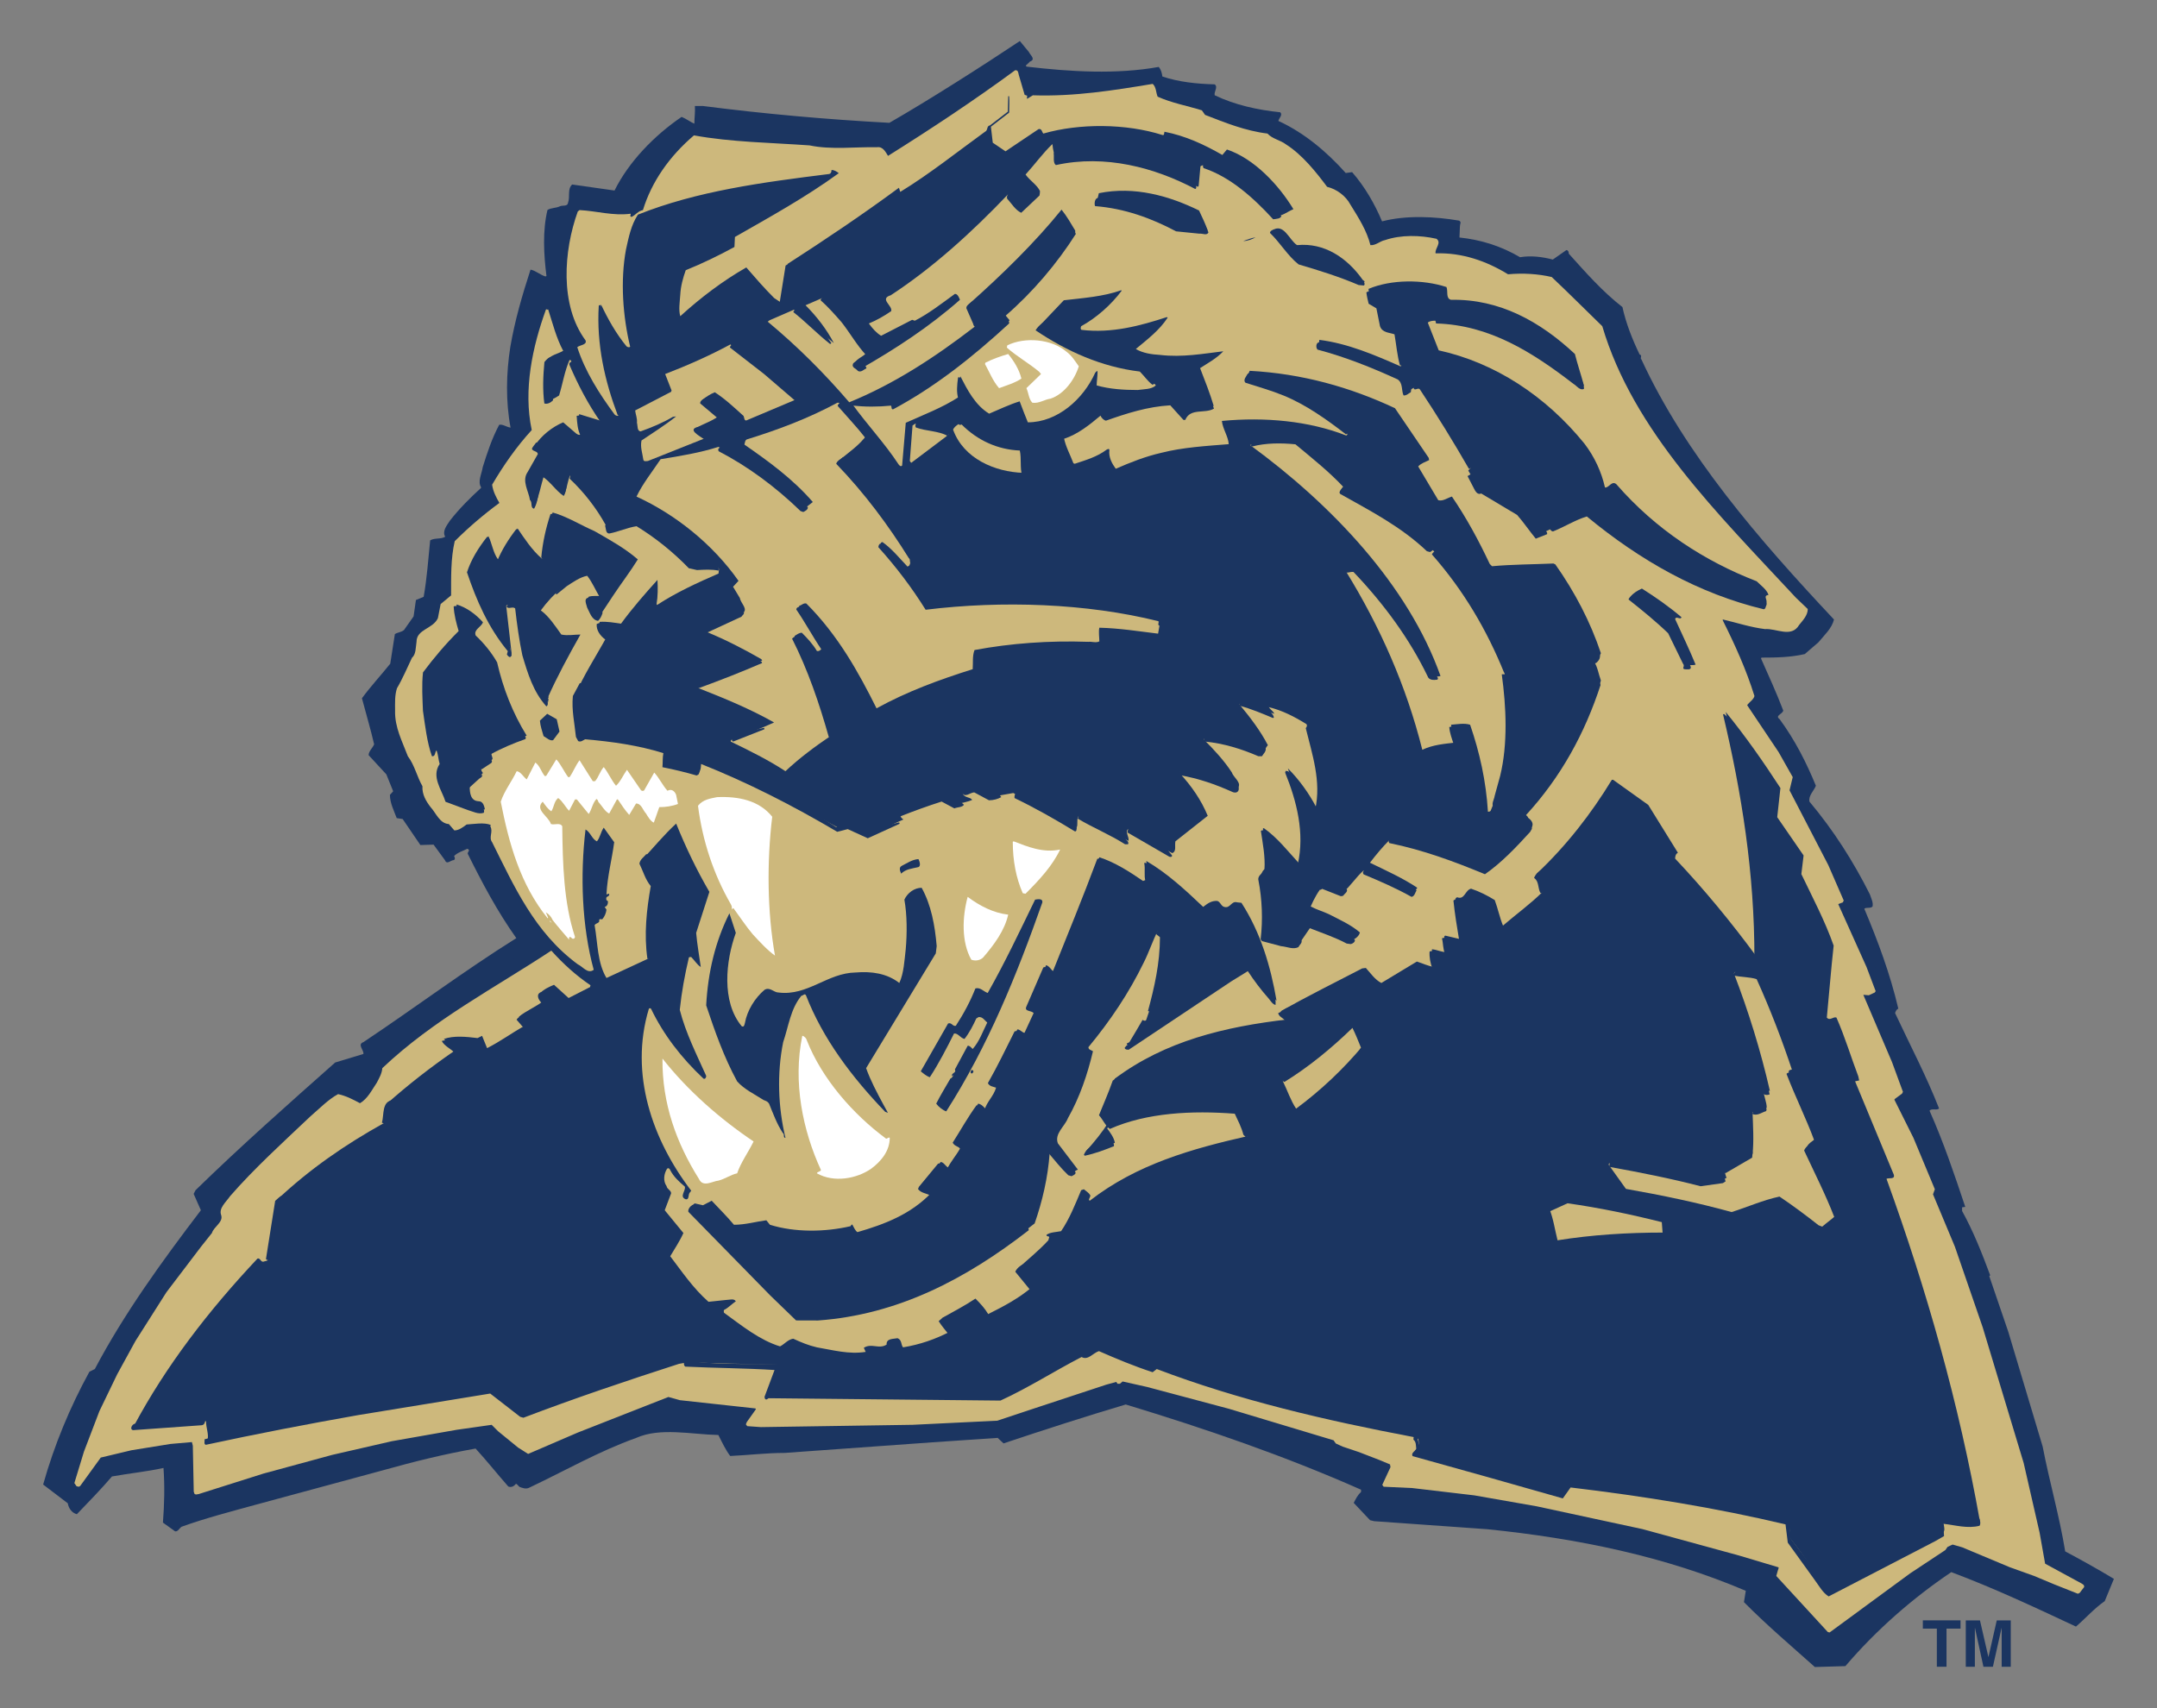 <?xml version="1.0" encoding="utf-8"?>
<!-- Generator: Adobe Illustrator 14.0.0, SVG Export Plug-In . SVG Version: 6.00 Build 43363)  -->
<!DOCTYPE svg PUBLIC "-//W3C//DTD SVG 1.1//EN" "http://www.w3.org/Graphics/SVG/1.1/DTD/svg11.dtd">
<svg version="1.1" id="Layer_1" xmlns="http://www.w3.org/2000/svg" xmlns:xlink="http://www.w3.org/1999/xlink" x="0px" y="0px"
	 width="250px" height="198px" viewBox="0 0 250 198" enable-background="new 0 0 250 198" xml:space="preserve">
<rect x="0" y="0" width="250" height="198" fill="#808080" stroke="none"/>
<g>
	<path fill="#1B3561" d="M8.59,172.213c0.156,0.052,0.156,0.318,0.371,0.208c0.897-1.054,1.587-2.263,2.433-3.323
		c3.434-1.046,7.131-1.565,10.829-1.929c0.208,0.111-0.156,0.268,0.052,0.371c0.048,1.958-0.06,3.961,0.2,5.808
		c11.092-3.619,22.451-6.653,34.437-8.055c1.269,1.268,2.637,2.439,4.117,3.39c5.285-2.471,10.725-4.569,16.169-6.676
		c3.323,0.964,7.02,0.92,10.502,1.402l-1.272,1.95l0.267,0.104c1.635,0.06,3.274,0.008,4.854,0.067l12.832-0.237l11.144-0.505
		c4.068-1.253,8.033-2.833,12.101-4.087c0.63-0.163,1.372-0.689,1.898-0.155c0.155-0.111,0.319-0.319,0.475-0.319
		c8.233,1.869,16.202,4.31,24.165,6.757c0.159,0.111,0.582,0.163,0.479,0.482l1.104,0.526c1.532,0.379,3.06,1.017,4.539,1.595
		c0.315,0.268,0.895,0.156,0.895,0.638c-0.319,0.786-0.794,1.528-1.009,2.27c10.454,0.386,20.167,2.737,29.875,4.918l13.67,3.679
		l2.478,0.846l-0.371,1.053l6,6.461c4.443-3.271,8.834-6.742,13.44-9.687c0.048-0.423,0.578-0.371,0.842-0.631l1.001,0.319
		c4.432,2.01,9.075,3.5,13.559,5.466l0.526-0.734c-1.424-1.009-3.056-1.698-4.535-2.551c-0.567-3.909-1.514-7.603-2.396-11.408
		l-4.094-13.684c-1.991-6.023-3.883-12.105-6.505-17.809l0.264-0.475c-1.524-3.486-2.837-7.076-4.729-10.406
		c0.264-0.423,0.79-0.475,1.001-0.897c-1.253-3.968-3.152-7.61-4.669-11.415c0.53,0.052,1.161,0.215,1.532-0.215
		c-1.209-3.486-2.838-6.757-4.365-10.087c0.107-0.319,0.479-0.216,0.686-0.371c-1.672-4.489-4.094-8.613-6.304-12.844l0.374-1.476
		c-1.42-2.959-3.371-5.711-5.314-8.458c0.264-0.373,0.742-0.528,0.897-1.003c-0.993-3.063-2.307-6.026-3.782-8.878l0.215-0.211
		c2.529,0.642,5.066,1.439,7.858,1.495c0.905-0.417,1.539-1.42,1.91-2.266c-1.896-1.957-4.058-4.124-5.9-6.189
		c-7.48-8.253-14.956-16.611-17.945-26.861c-1.951-1.854-3.846-3.809-5.797-5.609c-1.58-0.373-3.43-0.428-5.014-0.272
		c-2.481-1.591-5.381-2.602-8.548-2.451l-0.104-0.16l0.475-1.37l-0.052-0.16c-1.847-0.424-4.22-0.486-5.963,0.148
		c-0.582,0.156-1.057,0.577-1.64,0.63c-0.267-0.159-0.318-0.479-0.259-0.793c-0.897-1.849-1.892-3.703-3.315-5.392l-1.64-0.692
		c-1.261-1.743-2.736-3.49-4.584-4.762c-0.682-0.582-1.632-0.691-2.214-1.379c-2.162-0.319-4.168-0.907-6.122-1.754
		c-0.42-0.371-1.317-0.056-1.425-0.845c-1.684-0.479-3.374-0.909-5.01-1.489c-0.471-0.319-0.419-1.059-0.687-1.533l-0.682-0.004
		c-4.491,0.94-9.346,1.298-13.993,1.237l-0.319-0.16c-0.211-0.949-0.523-1.898-0.89-2.798c-2.54,1.788-5.077,3.577-7.617,5.316
		c-2.273,1.682-4.754,2.895-6.976,4.628c-0.634,0.161-0.527-0.581-0.901-0.846c-0.523-0.213-1.102-0.107-1.632-0.165
		c-2.058,0.156-4.491,0.152-6.653-0.117c-4.484-0.38-9.186-0.391-13.51-1.192c-2.7,2.37-4.769,5.164-5.674,8.381l0.156,0.319
		c-0.846,2.004-1.276,4.224-1.539,6.49c-0.382,3.061,0.037,6.019,0.456,8.871c-0.215,0.315-0.586,0.315-0.846,0.213
		c-1.472-4.705-1.298-10.827,0.667-15.263c-0.482-0.054-1.057,0-1.483,0.052c-1.691,0.152-3.323-0.482-5.014-0.382
		c-1.061,3.482-1.813,7.389-0.868,11.088c0.371,1.424,1.157,2.747,1.839,4.015c-0.742,0.686-1.795,0.896-2.752,1.207l-0.259-0.156
		c-0.738-1.535-1.261-3.119-1.732-4.754c-1.168,3.164-1.969,6.592-1.98,10.184c-0.052,1.373,0.312,2.587,0.367,3.803
		c-1.854,1.947-3.394,4.113-4.606,6.325c0.1,0.79,0.73,1.322,0.89,2.061c-1.803,1.37-3.545,2.737-5.185,4.422
		c-0.319,1.743-0.43,3.486-0.49,5.225c0.527,1.114-0.634,1.583-1.272,2.166l-0.211,1.53c-0.586,0.897-1.587,1.42-2.329,2.001
		c-0.267,0.844-0.164,1.745-0.531,2.481c-0.745,1.791-2.333,3.319-2.125,5.327c-0.275,2.16,0.623,3.855,1.253,5.706
		c0.793,1.218,1.368,2.589,1.943,3.911c0.052,1.689,1.317,2.91,2.366,4.124l0.423,0.054c0.475,0.052,0.423,0.742,0.901,0.797
		c0.419-0.267,0.842-0.319,1.213-0.742l2.429-0.152c0.367,0.267,0.582,0.689,0.634,1.057c-0.271,0.686,0.204,1.32,0.312,1.955
		c1.943,3.913,4.102,7.719,6.942,11.257v0.318c-0.793,1.009-2.062,1.425-3.019,2.27c-5.811,3.464-11.837,7.15-16.863,11.786
		c-0.219,1.372-1.116,2.484-1.961,3.59c-0.215,0.318-0.583,0.63-0.957,0.571c-0.63-0.475-1.476-0.794-2.318-1.002
		c-1.851,0.942-3.119,2.634-4.81,3.946c-2.915,3.056-6.457,5.845-8.737,9.22c-0.156,0.37,0.371,0.793,0.156,1.164
		c-0.95,1.372-1.958,2.744-3.067,4.005c-1.22,1.691-2.6,3.427-3.868,5.17C14.379,157.542,10.555,164.507,8.59,172.213"/>
	<path fill="#1B3561" d="M10.362,159.018l0.631-0.318c3.393-6.431,7.792-12.498,12.29-18.402l-0.838-1.898l0.215-0.423
		c5.236-5.11,10.896-10.116,16.184-14.804l3.278-0.994c0.052-0.475-0.742-1.105,0-1.372c5.919-3.946,11.741-8.314,17.719-12.053
		c-2.218-3.123-3.946-6.396-5.629-9.781c-0.052-0.208,0.371-0.423-0.052-0.579c-0.53,0.267-1.113,0.423-1.536,0.842
		c0.111,0.156,0.156,0.419-0.052,0.475c-0.319,0-0.793,0.575-1.005,0l-1.316-1.799l-1.528,0.048l-2.054-3.015l-0.69-0.107
		c-0.312-0.845-0.786-1.743-0.786-2.692l0.375-0.421l-0.79-1.956l-2.054-2.225c0-0.475,0.478-0.838,0.638-1.265
		c-0.416-1.795-0.942-3.538-1.413-5.335c1.005-1.37,2.222-2.685,3.282-4.007l0.534-3.429c0.319-0.209,0.742-0.209,1.057-0.471
		l1.113-1.583l0.271-1.899l0.897-0.369c0.375-2.11,0.538-4.381,0.753-6.545c0.53-0.315,1.216-0.104,1.743-0.419
		c-0.367-0.634,0.159-1.269,0.53-1.845c1.061-1.37,2.381-2.688,3.656-3.847c-0.475-0.687,0.052-1.584,0.164-2.377
		c0.53-1.686,1.061-3.323,1.906-4.906c0.423-0.102,0.85,0.267,1.32,0.323c-0.571-3.011-0.512-6.284-0.03-9.346
		c0.534-3.113,1.387-6.019,2.344-8.969c0.578,0.102,1.157,0.634,1.735,0.793l0.111-0.054c-0.312-2.483-0.467-5.229,0.119-7.656
		c0.426-0.262,1.009-0.208,1.428-0.421c0.315-0.156,0.897,0.058,0.953-0.417c0.263-0.688-0.104-1.583,0.479-2.112l4.91,0.699
		c1.643-3.323,4.603-6.381,7.777-8.537c0.527,0.213,1.001,0.581,1.476,0.793c0-0.684,0.111-1.37,0.06-2.058l0.953,0.004
		c7.072,0.91,14.355,1.561,21.587,1.949c4.495-2.58,10.792-6.59,15.124-9.483l1.053,1.28c0.159,0.367,0.842,0.847,0.104,1.109
		c-0.163,0.213-0.371,0.315-0.475,0.475l0.104,0.105c5.066,0.593,10.399,0.92,15.309,0.035c0.267,0.315,0.367,0.686,0.422,1.109
		c1.899,0.638,3.954,0.853,6.067,0.911c0.423,0.315-0.107,0.844,0,1.265c2.321,1.116,4.959,1.702,7.599,1.971
		c0.315,0.319-0.163,0.688-0.219,1.003c2.904,1.33,5.541,3.497,7.807,6.038l0.738-0.102c1.476,1.689,2.629,3.697,3.471,5.708
		c2.8-0.733,6.127-0.566,8.923-0.087c0.319,0.16,0.104,0.373,0.104,0.634l-0.056,1.322c2.533,0.269,4.858,1.013,7.021,2.285
		c1.269-0.208,2.585-0.048,3.798,0.274l1.587-1.109c0.212,0.054,0.264,0.213,0.264,0.425c2.002,2.223,3.901,4.391,6.219,6.191
		c0.415,1.902,1.153,3.751,1.991,5.494c0.367,0.105-0.003,0.424,0.212,0.58c5.096,11.048,13.577,20.834,22.317,30.146
		c-0.263,1.055-1.112,1.792-1.798,2.635l-1.588,1.37c-1.583,0.365-3.223,0.414-5.018,0.41l-0.052,0.106
		c0.89,2.01,1.787,3.966,2.573,6.024c-0.052,0.424-1.005,0.58-0.422,1.001c1.787,2.435,3.1,5.025,4.205,7.721
		c-0.212,0.581-0.897,1.159-0.742,1.845c2.841,3.39,5.107,6.979,6.995,10.738c0.155,0.475,0.422,0.949,0.312,1.424
		c-0.26,0.26-0.734,0.044-0.95,0.26c1.58,3.753,2.997,7.558,3.938,11.57c-0.215,0.104-0.318,0.318-0.37,0.526
		c1.731,3.701,3.627,7.299,5.095,11.052c-0.267,0.26-0.842-0.06-1.104,0.26c1.624,3.642,2.885,7.395,4.139,11.147l-0.367,0.052
		v0.423c1.316,2.381,2.313,4.917,3.256,7.454l-0.104,0.104l2.202,6.445l3.987,13.313c0.778,4.065,1.936,8.025,2.61,12.149
		c1.899,1.009,3.798,2.069,5.645,3.182l-1.061,2.581c-1.22,0.846-2.226,2.003-3.338,2.952c-4.747-2.225-9.493-4.457-14.448-6.312
		c-4.446,2.996-8.678,6.683-12.275,10.896l-3.538,0.104c-2.792-2.492-5.532-4.813-8.218-7.521l0.212-1.313
		c-9.335-3.983-19.418-6.067-29.977-7.143l-13.091-0.928l-0.475-0.111l-1.898-2.01c0.215-0.415,0.43-0.89,0.849-1.261l0.004-0.267
		c-8.863-3.924-17.993-7.062-27.279-9.88c-4.755,1.417-9.457,2.938-14.16,4.51l-0.682-0.638l-7.554,0.512l-17.107,1.23
		c-2.166,0-4.22,0.26-6.338,0.356c-0.523-0.689-0.946-1.587-1.369-2.433c-3.115-0.06-6.757-0.912-9.553,0.349
		c-4.28,1.527-8.3,3.834-12.424,5.785c-0.371,0.155-0.742,0-1.053-0.111c-0.163-0.104-0.215-0.267-0.423-0.371
		c-0.215,0.26-0.526,0.475-0.897,0.319c-1.261-1.432-2.477-2.967-3.79-4.398c-3.597,0.631-7.187,1.521-10.725,2.515l-14.9,4.034
		c-2.848,0.786-5.704,1.521-8.452,2.515c-0.264,0.156-0.531,0.794-0.901,0.423l-1.261-0.905c0.163-2.054,0.219-4.22,0.066-6.334
		c-1.902,0.423-3.964,0.623-5.971,0.986c-1.272,1.483-2.7,2.952-4.072,4.376c-0.586-0.155-0.949-0.682-1.053-1.268L5,172.094
		C6.276,167.563,8.082,163.179,10.362,159.018"/>
	<polygon fill="#1B3561" points="67.207,22.769 63.684,33.68 61.221,35.793 60.168,49.871 55.784,56.528 52.758,63.067 
		49.606,70.989 46.439,74.862 44.681,80.848 45.382,87.889 48.197,94.223 52.424,98.096 55.591,97.74 61.577,109.71 37.991,126.257 
		24.614,138.576 23.558,142.44 12.647,157.223 8.775,165.679 7.018,172.361 8.775,174.119 12.294,170.247 20.746,169.194 
		20.746,175.884 55.944,166.376 60.869,170.604 77.06,162.86 84.451,164.974 85.156,167.437 116.485,165.322 129.524,160.546 
		159.074,170.952 159.074,175.18 184.771,177.286 203.424,183.628 212.225,192.075 226.31,180.809 240.387,187.144 243.554,183.271 
		237.568,180.461 233.344,161.799 229.469,149.836 224.544,135.758 221.726,124.848 217.505,117.453 217.505,112.528 
		214.338,105.481 214.338,101.612 208.353,92.459 208.353,88.237 204.132,82.958 204.132,79.439 201.662,73.808 208.353,74.51 
		210.814,71.343 203.071,63.6 197.09,56.208 191.104,47.058 186.88,36.496 179.485,31.213 173.855,29.808 167.874,28.4 
		164.707,26.641 159.43,26.991 155.559,21.36 146.896,15.482 138.654,11.858 133.589,9.728 118.948,9.04 116.485,6.93 
		103.109,16.081 80.479,14.341 72.131,22.769 	"/>
	<path fill="#CDB87C" d="M24.563,142.938c0.211-0.741,1.376-1.268,1.057-2.113c-0.263-0.794,0.579-1.477,1.053-2.166
		c2.8-3.219,6.179-6.282,9.293-9.234c1.053-0.904,2.059-1.958,3.219-2.589c0.957,0.208,1.743,0.631,2.537,1.054
		c0.897-0.526,1.372-1.528,1.951-2.381c0.267-0.52,0.586-1.046,0.638-1.684c5.963-5.652,13.039-9.294,19.588-13.625
		c1.372,1.535,2.956,2.959,4.54,4.013l-0.052,0.215l-2.484,1.269l-1.691-1.535c-0.523,0.215-1.209,0.533-1.58,0.949l0.371,0.897
		c-0.901,0.741-1.958,1.112-2.855,1.854c0.215,0.312,0.686,0.631,0.638,1.054c-1.483,0.846-2.855,1.847-4.332,2.589
		c-0.211-0.475-0.371-0.95-0.578-1.425l-0.527,0.26c-1.268-0.155-2.748-0.312-3.909,0.104l1.261,1.112l-0.1,0.312
		c-2.692,1.854-5.336,3.908-7.814,6.126c-0.107,0.742-0.422,1.432-0.319,2.218c-4.379,2.433-8.552,5.281-12.409,8.923l-1.053,6.653
		c0.264,0.423-0.263,0.371-0.475,0.475c-0.319,0.06-0.371-0.475-0.686-0.363c-5.704,6.066-10.614,12.46-14.311,19.373
		c2.744-0.052,5.596-0.371,8.344-0.526c0,0.845,0.371,1.527,0.156,2.27c10.877-2.27,21.969-4.332,33.109-5.964l3.642,2.789
		c6.179-2.373,12.405-4.531,18.795-6.438l0.052,0.475c3.378,0.215,7.076,0.215,10.455,0.318l0.052,0.268l-1.212,3.167
		c0.156,0.104,0.211-0.163,0.367-0.163l24.821,0.326l2.266-0.06l9.026-5.014c0.794,0.526,1.376-0.475,2.062-0.689l6.02,2.433
		c0.315,0.155,0.475-0.216,0.634-0.319c7.495,2.692,15.209,4.91,23.13,6.497c2.374,0.416,4.691,0.949,7.072,1.372
		c-0.159,0.26-0.211,0.527,0.048,0.683l0.111,0.897l-0.479,0.586l0.738,0.312c5.548,1.432,11.037,3.063,16.525,4.599l0.794-1.269
		c8.552,1.002,16.896,2.478,25.076,4.272c0.268,0.689,0.319,1.535,0.371,2.27c1.584,1.958,2.907,4.124,4.487,6.074l0.371-0.052
		l12.831-6.705c0.371-0.37-0.052-0.897,0.104-1.476c1.32-0.06,2.748,0.363,4.172,0.155c-2.43-13.677-6.179-26.871-10.825-39.703
		c0.267-0.155,1.005,0.104,0.849-0.475l-4.49-10.829l0.475-0.104l-0.104-0.475c-0.845-2.218-1.531-4.539-2.532-6.809
		c-0.375-0.156-0.742,0.423-1.116,0c0.267-2.692,0.481-5.541,0.793-8.345c-1.001-2.848-2.425-5.54-3.745-8.29l0.26-2.162
		l-3.056-4.435l0.37-3.38c-1.958-3.008-4.013-5.965-6.341-8.817c2.062,8.923,3.642,18.428,3.485,28.242
		c-2.796-3.797-5.911-7.603-9.346-11.242c0-0.26,0.053-0.526,0.319-0.682l-3.434-5.544l-4.065-2.906h-0.159
		c-2.373,3.907-5.277,7.656-8.76,10.927c0.575,0.53,0.523,1.372,0.738,2.061c-1.432,1.424-3.063,2.588-4.591,3.908
		c-0.375-0.897-0.582-1.95-0.957-2.959c-0.842-0.527-1.791-1.002-2.744-1.32c-0.687,0.155-0.742,1.32-1.584,1.001
		c-0.159,0-0.318,0.215-0.207,0.423l0.682,4.332l-0.107,0.104l-1.791-0.423l-0.107,0.111c0.052,0.63,0.371,1.157,0.264,1.787
		c-0.527,0.06-1.058-0.26-1.688-0.312c0,0.69,0.155,1.372,0.263,2.055c-0.686-0.097-1.32-0.415-2.006-0.63l-4.116,2.484
		c-0.742-0.371-1.269-1.165-1.799-1.743l-0.419,0.052c-3.167,1.64-6.334,3.219-9.449,4.962c0.26,0.319,0.842,0.475,0.842,0.949
		c-7.287,0.846-14.204,2.485-20.063,6.868l-1.583,3.798c0.155,0.423,0.634,0.794,0.845,1.269c-0.741,1.164-1.639,2.27-2.588,3.322
		v0.111c1.164-0.215,2.27-0.638,3.326-1.061c-0.107-0.63-0.526-1.157-0.901-1.684c1.269-1.009,3.067-1.216,4.65-1.69
		c3.271-0.69,7.076-0.69,10.455-0.371l1.265,2.952c-6.55,1.483-12.936,3.278-18.372,7.506c-0.268-0.111,0.104-0.371,0.052-0.638
		c-0.159-0.268-0.475-0.475-0.742-0.69l-0.312,0.111c-0.69,1.632-1.324,3.271-2.325,4.747c-0.53,0.111-1.265,0.111-1.691,0.423
		c0,0.267,0.267,0.104,0.319,0.267l-0.108,0.371c-1.112,1.209-2.374,2.218-3.538,3.271l1.691,2.113
		c-1.532,1.32-3.327,2.27-5.125,3.167c-0.367-0.63-0.897-1.216-1.476-1.795c-1.265,0.846-2.589,1.528-3.909,2.27
		c0.215,0.579,0.793,1.002,1.009,1.528c-1.691,0.897-3.538,1.535-5.493,1.854c-0.263-0.319-0.107-0.846-0.634-1.061
		c-0.475,0.104-1.32,0-1.269,0.741c-0.897,0.578-1.743-0.208-2.641,0.371l0.215,0.475c-1.958,0.312-3.805-0.215-5.652-0.526
		c-0.953-0.216-1.847-0.586-2.744-1.002c-0.638,0.097-1.001,0.631-1.532,0.891c-2.377-0.734-4.383-2.374-6.494-3.901
		c0-0.111-0.059-0.163,0-0.319c0.527-0.267,0.897-0.689,1.372-1.009c-0.215-0.363-0.742-0.155-1.112-0.155l-2.055,0.215
		c-1.799-1.587-3.067-3.486-4.436-5.281c0.527-0.897,1.105-1.743,1.528-2.692l-2.166-2.641l0.742-1.958
		c0-0.363-0.475-0.475-0.526-0.838c-0.427-0.586-0.315-1.432,0.052-2.01c0.156-0.156,0.315,0,0.371,0.155
		c0.367,0.742,1.053,1.372,1.688,1.906c0.156,0.475-0.686,1.165,0.107,1.477c0.475,0.052,0.208-0.579,0.527-0.846l0.107-0.156
		c-4.491-5.866-7.183-13.521-4.91-21.071c0.048-0.104,0.208-0.104,0.264,0c1.424,2.959,3.479,5.651,6.071,8.084
		c0.208,0.104,0.315-0.163,0.315-0.318c-1.109-2.478-2.374-4.962-3.063-7.654c0.211-2.063,0.582-4.064,1.057-6.075
		c0.056-0.052,0.16-0.052,0.267-0.052c0.367,0.363,0.683,0.897,1.109,1.157c-0.16-1.209-0.426-2.633-0.534-3.953l1.532-4.754
		c-1.476-2.535-2.741-5.172-3.85-7.918c-1.375,1.266-2.644,2.798-3.96,4.222c0.315,0.897,0.634,1.899,1.265,2.64
		c-0.471,2.746-0.579,5.81-0.471,8.762l-4.91,2.276c-1.061-1.75-1.005-4.02-1.376-6.126c0.156-0.267,0.634-0.215,0.526-0.586
		c0.056-0.208,0.267-0.052,0.371-0.104c0.267-0.319,0.423-0.683,0.479-1.105l-0.211-0.319c0.312-0.052,0.419-0.423,0.367-0.689
		c-0.211-0.052-0.211-0.26-0.156-0.423c0.1-0.104,0.367-0.155,0.315-0.363c-0.107-0.163-0.215,0.104-0.315,0
		c0.1-2.063,0.63-4.015,0.894-6.024l-1.213-1.688c-0.367,0.53-0.422,1.165-0.79,1.587c-0.583-0.267-0.742-1.057-1.32-1.376
		c-0.638,5.336-0.423,11.246,0.949,16.267c-0.69,0.527-1.268-0.378-1.847-0.638c-5.018-3.693-7.395-9.084-9.928-14.153
		c-0.427-0.583,0.156-1.213-0.211-1.843l0.052-0.161c-0.793-0.315-1.902-0.102-2.796-0.05c-0.423,0.315-0.897,0.686-1.424,0.686
		l-0.638-0.738c-1.053-0.054-1.48-1.269-2.11-1.956c-0.53-0.688-1.005-1.478-0.949-2.431c-0.634-1.105-0.901-2.425-1.695-3.482
		c-0.63-1.689-1.528-3.327-1.476-5.277c0-0.897-0.052-1.743,0.215-2.591c0.682-1.159,1.157-2.319,1.743-3.536
		c0.475-0.421,0.419-1.161,0.527-1.849c0-1.478,1.898-1.478,2.477-2.746l0.319-1.635l1.213-1.003c0-2.112-0.048-4.276,0.419-6.286
		c1.643-1.636,3.382-3.113,5.177-4.432c-0.367-0.634-0.734-1.32-0.842-2.116c1.268-2.164,2.8-4.382,4.591-6.334
		c-1.005-4.697,0.107-9.712,1.635-13.94c0.052-0.156,0.163,0.057,0.267-0.048c0.526,1.635,0.949,3.327,1.743,4.803
		c-0.634,0.373-1.483,0.475-1.958,1.163c-0.152,1.53-0.104,3.113,0,4.645c0.53-0.054,1.005-0.315,1.483-0.634
		c0.423-1.372,0.63-2.8,1.213-4.117l0.159,0.052c1.001,2.427,2.27,4.698,3.642,6.916l-0.104,0.106l-2.588-0.79
		c-0.052,0.684,0.267,1.478,0.267,2.214c-0.056,0.265-0.371,0.213-0.583,0.054l-1.532-1.318c-1.268,0.529-2.537,1.53-3.326,2.746
		c0.1,0.367,0.63,0.208,0.686,0.634c-0.475,1.001-1.161,1.849-1.536,2.848c0,0.373,0.164,0.688,0.267,1.001
		c0.052,0.901,0.423,1.637,0.638,2.431c0.475-1.109,0.682-2.323,1.053-3.534c0.315-0.107,0.634,0.315,0.897,0.527l1.528,1.478
		c0.263-0.634,0.319-1.375,0.582-1.956c1.109,0.742,1.955,1.902,2.748,2.906l1.636,2.484c-0.156,0.262,0.052,0.577,0.107,0.842
		l0.156,0.156c1.112-0.156,2.062-0.684,3.115-0.949c1.958,1.113,3.749,2.59,5.437,4.12c0.582,0.897,1.424,1.109,2.381,1.003
		c0.63,0.159,1.368-0.421,1.688,0.265l-0.052,0.528c-2.429,1.055-4.858,2.164-7.127,3.642l-0.056-0.105
		c0.156-0.897,0.156-1.899,0.104-2.8c-1.476,1.637-2.952,3.326-4.22,5.069c-0.793-0.105-1.587-0.265-2.481-0.208
		c-0.159,0.63,0.367,1.21,0.846,1.686c-1.272,2.323-2.744,4.541-3.75,6.972c0.052,1.583,0.312,3.221,0.579,4.751
		c0.315,0.261,0.583-0.106,0.793-0.213c3.167,0.319,6.282,0.742,9.186,1.637L76.99,88.5c1.268,0.373,2.64,0.634,3.857,1.055
		c0.578-0.208,0.263-0.949,0.526-1.316c5.596,1.951,10.77,4.962,15.947,7.813c0.475,0,0.742-0.319,1.161-0.371
		c0.849,0.211,1.479,0.846,2.325,1.057l3.909-1.741c-0.215-0.106-0.375-0.319-0.375-0.584l0.056-0.104
		c1.632-0.686,3.271-1.32,5.014-1.795l1.32,0.74c0.63-0.16,1.372-0.265,1.951-0.528c-0.263-0.371-0.894-0.211-1.105-0.74
		c0.475-0.319,1.105-0.421,1.691-0.528c0.63,0.209,1.053,0.949,1.795,0.897l2.374-0.423c2.485,1.163,4.91,2.59,7.339,4.013
		c0.211-0.367-0.052-1.001,0.263-1.372c1.95,0.846,3.854,1.902,5.756,2.904c0.104-0.475-0.423-1.001-0.052-1.376
		c1.795,0.849,3.426,1.906,5.121,2.8c0.522-0.208,0.264-0.842,0.367-1.368l3.749-2.959c-0.738-1.793-1.851-3.434-3.274-4.964v-0.156
		c2.325,0.261,4.547,1.109,6.653,2.004c0.741-0.634-0.371-1.268-0.579-1.902c-0.846-1.316-2.058-2.639-3.274-3.85l0.104-0.107
		c2.378,0,4.491,0.897,6.653,1.691c0.319-0.213,0.427-0.634,0.687-0.901c-0.842-1.636-2.003-3.167-3.271-4.697
		c-0.052-0.209,0.268-0.209,0.423-0.16c1.269,0.213,2.374,0.848,3.59,1.214c-0.104-0.367-0.846-0.686-0.634-1.109
		c0.793-0.105,1.479,0.423,2.218,0.634l2.273,1.159c0.259,0.213,0.207,0.475,0,0.74c0.838,2.959,1.95,6.232,1.001,9.399
		c-0.794-1.53-1.951-3.167-3.274-4.489c0.315,1.163,0.793,2.271,1.108,3.434c0.69,2.323,0.897,5.173,0.156,7.546
		c-1.265-1.368-2.478-2.952-4.064-4.061l-0.104,0.052c0.212,1.532,0.638,3.06,0.371,4.592c-0.689,0.366-0.634,1.16-0.479,1.798
		c0.319,2.001,0.319,4.167,0.212,6.177c1.268,0.526,2.64,0.846,4.064,0.846l1.483-2.166c1.579,0.312,3.063,1.105,4.535,1.743
		c0.427-0.111,0.953-0.475,1.057-0.949c-1.057-0.905-2.373-1.483-3.59-2.114c-0.682-0.318-1.424-0.526-2.113-0.897
		c0.371-0.846,0.849-1.743,1.479-2.482l2.218,0.896c0.901-0.74,1.531-1.793,2.429-2.583c1.958,0.683,3.857,1.636,5.704,2.635
		c0.318-0.052,0.318-0.415,0.53-0.631c-1.747-1.162-3.646-2.004-5.492-2.905c0.683-0.897,1.476-1.847,2.27-2.64
		c3.905,0.53,7.547,2.062,11.088,3.593c1.369-0.794,2.478-2.11,3.643-3.171c0.475-0.949,2.903-1.847,1.32-3.007
		c0-0.211-0.476-0.319-0.208-0.581c4.061-4.595,6.965-9.714,8.655-15.311c-0.267-0.742-0.371-1.532-0.793-2.218
		c0-0.267,0.314-0.107,0.422-0.267l0.371-0.683c-1.216-3.642-3.011-7.076-5.28-10.298l-0.216-0.104
		c-2.373,0.104-4.802,0.104-7.12,0.315l-0.267-0.262c-1.265-2.692-2.692-5.336-4.384-7.815c-0.526,0.159-1.053,0.58-1.584,0.421
		l-2.325-3.907c0.319-0.369,0.85-0.528,1.269-0.738l-0.052-0.265l-3.909-5.754c-5.169-2.429-10.77-4.013-16.84-4.332
		c-0.107,0.371-0.687,0.899-0.107,1.165c4.224,1.057,8.129,2.902,11.407,6.123c0.052,0.106,0,0.16-0.111,0.211
		c-4.324-1.689-9.397-2.164-14.411-1.689c0.104,0.949,0.741,1.796,0.794,2.692c-2.641,0.213-5.333,0.369-7.814,1.003
		c-1.851,0.421-3.586,1.109-5.277,1.849c-0.426-0.58-0.846-1.322-0.741-2.164c0-0.213-0.212-0.108-0.315-0.054
		c-1.112,0.844-2.429,1.215-3.697,1.638l-0.156-0.054c-0.371-1.003-0.901-1.902-1.113-3.011c1.536-0.79,2.96-1.686,4.332-2.902
		c0.314,0.054,0.263,0.475,0.582,0.583c2.533-0.794,5.065-1.638,7.81-1.691c0.475,0.529,0.842,1.163,1.376,1.638l0.687-0.74
		l2.585-0.528c-0.423-1.424-1.005-2.902-1.58-4.381c0.894-0.583,1.898-1.109,2.692-1.953c-2.218,0.261-4.754,0.736-7.343,0.421
		c-0.949-0.052-2.003-0.208-2.796-0.686c1.268-1.057,2.744-2.166,3.693-3.642l-0.104-0.054c-3.063,1.003-6.391,1.902-9.873,1.478
		c-0.159-0.05-0.107-0.315-0.052-0.423c1.743-0.949,3.478-2.479,4.695-4.116l-0.052-0.056c-2.059,0.74-4.384,0.899-6.653,1.164
		l-3.007,3.167c3.586,2.427,7.602,4.17,12.038,4.75l1.636,1.953c-0.526,0.478-1.372,0.424-2.11,0.532
		c-1.636,0-3.274-0.107-4.751-0.532c0-0.417,0.104-1.052,0.104-1.583l-0.056-0.106l-0.212,0.211
		c-1.372,3.062-4.379,5.757-7.81,5.757c-0.319-0.793-0.638-1.587-0.949-2.431c-1.216,0.369-2.381,0.949-3.538,1.428
		c-1.639-1.001-2.537-2.798-3.33-4.328c-0.259,0.736-0.104,1.583-0.156,2.374c-1.958,1.269-4.064,2.058-6.178,3.011l-0.423,4.958
		c-0.156,0.16-0.319,0-0.423-0.156c-1.587-2.429-3.642-4.595-5.385-7.02l0.052-0.108c1.583,0.108,3.167,0.16,4.702,0l0.104,0.369
		c4.754-2.533,9.234-5.965,13.41-9.926l-0.526-0.634c1.053-1.265,2.477-2.218,3.534-3.536c1.743-1.845,3.223-3.855,4.595-5.913
		v-0.319c-0.475-0.79-0.953-1.636-1.583-2.425c-3.111,3.853-6.968,7.603-10.77,10.981c0.156,0.843,0.634,1.531,0.949,2.271
		l-0.315,0.369c-4.595,3.534-9.293,6.6-14.471,8.711c-2.9-3.38-6.015-6.494-9.449-9.345l0.211-0.16l2.8-1.216
		c1.691,0.901,3.115,2.696,4.65,3.855c-0.793-1.53-1.958-3.062-3.278-4.382l1.955-0.844c2.218,1.743,3.642,4.066,5.173,6.232
		c-0.319,0.634-1.372,0.736-1.372,1.476l0.682,0.475c3.961-2.27,7.87-4.803,11.459-7.97c-0.104-0.267-0.263-0.688-0.583-0.688
		c-1.531,1.109-3.007,2.271-4.646,3.113l-0.312-0.105l-3.594,1.849c-0.53-0.315-1.005-0.842-1.424-1.424
		c0.894-0.371,1.739-0.845,2.585-1.428c0.215-0.634-1.424-1.424-0.048-1.845c4.854-3.171,9.394-7.287,13.618-11.723
		c0.211,0,0.107,0.213,0.107,0.265l1.372,1.532c0.846-0.529,1.587-1.269,2.218-2.112c-0.319-0.74-1.213-1.268-1.688-1.956
		c1.057-1.161,2.006-2.483,3.111-3.534c0.056,0.682,0.264,1.424,0.423,2.058c5.812-1.163,11.671,0.211,16.422,2.9l0.104-0.102
		l0.211-2.271c0.319-0.265,0.794-0.052,1.161,0.054c2.804,1.159,5.281,3.38,7.446,5.753c0.846,0,1.425-0.528,2.166-0.843
		c-1.691-2.798-4.539-5.86-7.706-6.918l-0.53,0.634c-2.11-1.213-4.276-2.218-6.709-2.692c-0.052,0.159,0,0.475-0.26,0.371
		c-4.176-1.32-9.56-1.374-13.781-0.159c-0.159-0.16-0.159-0.581-0.534-0.527l-3.85,2.585l-1.476-1.001l-0.215-1.851l2.114-1.635
		c0-0.636,0.052-1.265,0-1.899h-0.107l-0.048,1.792l-2.062,1.587c-0.423,0.054-0.215,0.583-0.582,0.738
		c-3.275,2.377-6.442,4.91-9.82,6.972l-0.156-0.478c-4.224,3.117-8.556,6.022-12.887,8.817c-0.363,1.481-0.363,3.062-0.786,4.489
		l-0.793-0.529c-1.165-1.163-2.166-2.323-3.223-3.54c-2.696,1.535-5.277,3.486-7.654,5.652c-0.211-0.742-0.056-1.637,0-2.481
		c0.052-1.005,0.315-1.955,0.634-2.852c1.951-0.79,3.801-1.689,5.645-2.692l0.056-1.161c4.068-2.325,8.185-4.595,12.038-7.395
		c-0.211-0.156-0.475-0.367-0.842-0.367c0,0.266-0.107,0.475-0.371,0.475c-7.606,0.953-15.208,1.954-22.069,4.7
		c-0.793,1.211-1.057,2.587-1.376,4.011c-0.682,3.646-0.367,7.814,0.479,11.3c-0.107,0.104-0.319,0.054-0.427-0.052
		c-1.212-1.478-2.162-3.171-2.956-4.858c-0.263,4.011,0.53,7.917,1.743,11.457c0.159,0.475,0.526,0.95,0.426,1.374
		c-0.163,0.156-0.426,0.104-0.582-0.056c-1.799-2.427-3.434-5.018-4.335-7.812c0.319-0.265,1.165-0.265,0.957-0.794
		c-3.011-4.066-2.537-10.4-0.897-14.939l0.208-0.16c2.01,0.107,3.857,0.688,5.919,0.423c0.048,0.105-0.163,0.315,0.1,0.367
		c0.475-0.208,0.742-0.683,1.324-0.79c1.001-3.273,3.06-6.23,5.912-8.661c4.328,0.793,9.026,0.847,13.41,1.163
		c2.485,0.526,5.333,0.159,7.814,0.211c0.686-0.106,1.005,0.582,1.269,1.003c4.965-3.113,9.92-6.388,14.73-9.924
		c0.367-0.056,0.367,0.315,0.423,0.525l0.682,2.323l0.319,0.107c-0.108,0.106,0,0.262-0.052,0.367l0.686-0.421
		c4.858,0.16,9.397-0.581,13.889-1.322c0.419,0.373,0.367,1.007,0.574,1.482c1.64,0.736,3.438,1.057,5.126,1.583l0.367,0.528
		c2.325,0.899,4.646,1.849,7.235,2.164c0.578,0.634,1.476,0.742,2.165,1.268c1.899,1.213,3.486,3.221,4.747,4.906
		c1.112,0.267,2.173,1.061,2.7,2.062c0.949,1.532,1.898,3.008,2.321,4.699c0.631,0.052,1.105-0.475,1.688-0.582
		c1.851-0.634,4.068-0.581,5.967-0.156c0.634,0.475-0.208,1.109-0.104,1.691c3.063-0.107,5.911,0.896,8.396,2.425
		c1.739-0.156,3.482-0.052,5.066,0.319c1.958,1.847,3.96,3.855,5.859,5.7c3.594,12.146,13.413,21.752,22.439,31.47l1.376,1.318
		c0,0.74-0.582,1.319-1.001,1.849c-0.905,1.531-2.647,0.369-3.961,0.475c-1.69-0.211-3.278-0.74-4.857-1.109l-0.053,0.054
		c1.425,2.852,2.745,5.754,3.694,8.817c-0.107,0.423-0.583,0.684-0.846,1.057l3.642,5.437l1.64,2.902l-0.371,1.534l4.491,8.66
		l1.791,4.114l-0.104,0.215l-0.422,0.156l-0.108,0.052l3.275,7.283l1.061,2.804l-0.111,0.156l-0.683,0.318l-0.638-0.052l3.33,7.811
		l1.261,3.434l-0.1,0.208l-0.794,0.586l-0.104,0.104l2.214,4.436l2.484,5.963l-0.215,0.586l2.536,6.067l3.223,9.346l4.751,15.738
		l1.847,8.077l0.638,3.59l4.272,2.322l0.212,0.155l0.052,0.215l-0.527,0.69l-0.211,0.104l-2.8-1.112l-2.266-0.949l-2.801-1.002
		l-5.544-2.321l-1.108-0.319l-0.582,0.268l-0.26,0.371l-4.068,2.692l-9.35,6.86l-0.207-0.052l-5.971-6.497l0.163-0.579l0.104-0.318
		v-0.104l-4.591-1.372l-11.192-3.063l-12.249-2.64l-7.235-1.269l-7.18-0.846l-3.327-0.155l-0.159-0.216l0.953-2.055l-0.056-0.318
		l-1.269-0.526l-2.321-0.897l-1.902-0.639l-0.79-0.363l-0.26-0.37l-12.097-3.643l-9.502-2.536l-2.852-0.638l-0.315,0.267h-0.267
		l-0.159-0.215l-1.157,0.318l-8.188,2.7l-4.436,1.476l-9.82,0.476l-17.579,0.267l-1.583-0.111l-0.16-0.208l0.108-0.267l1.053-1.483
		l-0.052-0.097l-8.767-0.957l-1.32-0.37l-10.502,4.124l-5.756,2.477l-1.161-0.734l-2.325-1.898l-0.742-0.741l-4.064,0.578
		l-7.499,1.32l-6.917,1.587l-7.97,2.166l-7.499,2.373l-0.319,0.053l-0.16-0.053l-0.1-0.267l-0.107-5.333l-0.107-0.423l-2.478,0.215
		l-4.543,0.734l-3.542,0.846l-2.374,3.278l-0.156,0.104l-0.267-0.053l-0.263-0.37l1.109-3.643l1.795-4.702l2.062-4.271l2.114-3.857
		l3.59-5.651l4.013-5.281L24.563,142.938z"/>
	<path fill="#1B3561" d="M49.324,77.837c1.216-1.743,2.64-3.327,4.12-4.91c-0.211-0.897-0.53-1.851-0.53-2.852
		c1.112,0.315,2.218,1.109,3.06,2.062c-0.204,0.577-1.105,0.842-0.842,1.53c1.005,0.949,1.847,2.004,2.484,3.113
		c0.686,3.008,1.795,5.859,3.427,8.5c-1.424,0.528-2.796,1.003-4.064,1.902c-0.104,0.265,0.107,0.528,0.107,0.793
		c-0.319,0.583-1.851,0.736-1.112,1.634l-1.532,1.587c0,0.736,0.107,1.637,1.009,1.686c0.523,0,0.634,0.478,0.734,0.847v0.106
		c-0.734,0.104-1.424-0.211-2.11-0.475l-2.218-0.793c-0.263-1.37-1.583-2.798-0.582-4.17c-0.208-0.58-0.156-1.32-0.475-1.849
		c-0.475,0-0.156,0.634-0.527,0.688C49.539,84.276,49.116,81.163,49.324,77.837"/>
	<path fill="#1B3561" d="M56.607,62.155c0.423,0.844,0.534,1.902,1.113,2.692l0.156-0.054c0.586-1.211,1.268-2.425,2.114-3.534
		c0.793,1.161,1.639,2.479,2.796,3.482c0.267,0.052,0.211-0.264,0.211-0.369c0.211-1.743,0.53-3.38,1.057-4.964
		c1.691,0.475,3.271,1.478,4.858,2.166c1.743,1.001,3.486,1.955,5.014,3.273c-0.842,1.37-1.898,2.746-2.848,4.174L69.443,71.5
		c-0.53-0.054-0.742-0.74-1.005-1.214c0-0.369-0.475-0.684-0.211-1.109c0.475-0.156,1.109-0.054,1.531-0.107
		c-0.315-1.001-0.897-1.951-1.531-2.794c-2.162,0.79-4.172,2.587-5.544,4.485c0.949,0.686,1.691,1.849,2.377,2.798
		c0.738,0.159,1.479,0,2.214,0c-1.372,2.431-2.692,4.858-3.798,7.341c0.208,0.156,0,0.369,0.052,0.528
		c-2.429-3.17-3.115-7.181-3.538-11.298c-0.371-0.213-0.846-0.054-1.216,0l-0.104,0.102c0.211,1.902,0.423,3.699,0.63,5.544
		c-0.419,0.107-0.052-0.527-0.208-0.74c-2.218-2.64-3.59-5.753-4.695-8.921C54.865,64.688,55.714,63.37,56.607,62.155"/>
	<path fill="#FFFFFF" d="M59.886,89.4c0.475,0.052,0.787,0.686,1.161,0.953l1.001-1.957c0.53,0.369,0.686,1.109,1.109,1.584
		l0.16-0.054l1.161-1.898c0.53,0.579,0.897,1.424,1.372,2.058h0.163c0.419-0.581,0.683-1.32,1.157-1.955l1.535,2.429h0.264
		c0.419-0.475,0.575-1.161,1.005-1.635c0.519,0.634,0.894,1.53,1.424,2.164c0.52-0.475,0.846-1.268,1.269-1.849l1.632,2.377
		c0.111,0.105,0.371,0.105,0.423-0.108l1.105-1.951c0.586,0.631,0.957,1.476,1.535,2.11c0.475-0.265,0.846,0.054,1.001,0.475
		l0.215,1.057c-0.689,0.261-1.431,0.367-2.166,0.367l-0.634,1.797c-0.367-0.16-0.686-0.683-0.901-1.055
		c-0.367-0.369-0.527-1.163-1.157-1.163l-0.793,1.322c-0.475-0.528-0.897-1.163-1.32-1.796h-0.104l-0.897,1.637
		c-0.475-0.209-0.846-0.897-1.268-1.372c0-0.106-0.104-0.265-0.211-0.319c-0.475,0.529-0.53,1.217-0.894,1.743l-1.379-1.689h-0.208
		l-0.686,1.318c-0.427-0.423-0.742-1.109-1.269-1.478c-0.475,0.369-0.475,1.055-0.79,1.535c-0.426-0.267-0.689-0.688-1.001-1.11
		c-0.957,0.949,0.682,1.687,0.949,2.586c0.419,0.154,1.053-0.213,1.316,0.262c0.052,4.327,0.16,8.872,1.48,12.833
		c-0.052,0.104-0.052,0.208-0.211,0.208c-0.16,0.052-0.367-0.423-0.475-0.104c-0.056,0.104,0.055,0.156,0,0.208
		c-0.634-0.734-1.324-1.528-1.903-2.27c-0.156-0.363-0.423-0.683-0.79-0.897l0.263,0.638l-0.056,0.052
		c-3.167-3.906-4.484-8.661-5.437-13.515C58.462,91.669,59.304,90.614,59.886,89.4"/>
	<path fill="#1B3561" d="M63.42,82.747l1.108,0.634l0.319,1.424l-0.742,1.001c-0.367,0.108-0.738-0.261-1.105-0.475
		c-0.163-0.577-0.375-1.157-0.423-1.791L63.42,82.747z"/>
	<polygon fill="#FFFFFF" points="63.951,106.98 63.739,106.824 63.739,106.713 	"/>
	<path fill="#CDB87C" d="M77.783,45.419l0.052-0.16l-0.742-1.899c2.589-1.003,5.125-2.116,7.554-3.432
		c2.637,1.902,5.226,3.907,7.603,6.23v0.156l-5.759,2.431c-0.259,0-0.208-0.319-0.312-0.528c-1.112-1.001-2.114-1.954-3.33-2.744
		c-0.527,0.211-1.001,0.526-1.476,0.896c0.63,0.688,1.32,1.109,1.951,1.689v0.16c-0.838,0.634-1.795,0.897-2.692,1.424
		c0.267,0.422,0.846,0.634,1.216,0.953v0.156l-6.757,2.692c-0.163,0-0.475,0.108-0.526-0.156c-0.111-0.793-0.371-1.428-0.215-2.221
		c1.32-0.896,2.692-1.739,4.013-2.794l-0.371,0.05c-1.157,0.686-2.425,1.214-3.746,1.689c-0.422-0.05-0.319-0.63-0.422-1.003
		c0.052-0.527-0.156-0.95-0.208-1.424L77.783,45.419z"/>
	<path fill="#CDB87C" d="M76.567,53.232c2.273-0.369,4.539-0.74,6.705-1.428c3.538,1.902,6.92,4.33,9.924,7.182l1.009-0.79
		c-2.322-2.692-5.177-4.75-7.921-6.653c0.052-0.209,0.052-0.583,0.371-0.634c3.59-1.109,7.072-2.427,10.399-4.224h0.159
		c1.161,1.269,2.377,2.377,3.275,3.696c-0.793,1.163-2.166,2.112-3.275,3.011c3.275,3.536,6.234,7.337,8.504,11.298l-0.371,1.001
		h-0.156c-0.957-1.001-1.798-2.058-2.907-2.852c-0.104,0-0.267,0.108-0.215,0.267c2.01,2.271,3.909,4.697,5.44,7.178
		c8.871-1.159,18.583-0.63,26.928,1.272c0.052,0.631-0.104,1.265-0.212,1.899c-2.214-0.267-4.49-0.634-6.809-0.688
		c-0.107,0.475,0,1.109,0,1.583c-0.374,0.213-0.897,0-1.269,0.054c-4.539-0.156-8.974,0.16-13.198,0.95
		c-0.267,0.688-0.156,1.481-0.211,2.221c-3.853,1.211-7.603,2.587-11.144,4.538c-2.106-4.222-4.487-8.502-8.129-12.144
		c-0.312-0.108-0.579,0.211-0.846,0.265l0.052,0.369c1.008,1.424,1.958,2.906,2.692,4.382c-0.104,0.213-0.367,0.582-0.687,0.475
		c-0.419-0.736-1.105-1.476-1.739-2.11c-0.319,0-0.578,0.211-0.845,0.371c1.847,3.696,3.223,7.547,4.228,11.56
		c-1.799,1.216-3.597,2.537-5.285,4.12c-2.006-1.32-4.172-2.377-6.334-3.432c-0.056-0.262,0.367-0.315,0.582-0.475
		c1.476-0.529,2.956-1.055,4.436-1.743c-2.8-1.583-5.759-2.798-8.715-3.961l-0.104-0.209c2.429-1.055,4.962-2.004,7.443-3.011
		l-0.104-0.159c-2.006-1.157-4.068-2.214-6.23-3.114v-0.209l4.009-1.956c0.793-0.475-0.156-1.161-0.26-1.795l-0.793-1.318
		l0.63-0.684c-3.004-4.28-7.335-7.712-11.823-9.77C74.512,56.031,75.618,54.657,76.567,53.232"/>
	<path fill="#FFFFFF" d="M76.782,122.712c2.9,3.701,6.705,7.023,10.558,9.612c-0.582,1.216-1.479,2.425-1.902,3.693
		c-0.734,0.156-1.372,0.638-2.166,0.846c-0.683,0.052-1.795,0.846-2.27-0.208C78.414,132.531,76.726,127.94,76.782,122.712"/>
	<path fill="#1B3561" d="M80.527,139.504l0.95,0.215l1.009-0.526c0.894,0.949,1.787,1.839,2.581,2.789
		c1.324,0,2.537-0.364,3.753-0.52l0.419,0.52c2.904,0.904,6.39,0.853,9.346,0.163c0.056-0.053,0.107-0.268,0.211-0.163
		c0.163,0.267,0.319,0.689,0.582,0.853c3.115-0.897,6.175-2.062,8.552-4.547c-0.16-0.475-0.894-0.312-1.213-0.786
		c0.738-0.957,1.532-1.95,2.322-2.804c0.371,0.06,0.526,0.475,0.846,0.638l1.743-2.536c-0.163-0.26-0.582-0.319-0.845-0.638
		l2.588-4.221c0.367,0.052,0.63,0.371,0.842,0.579c0.479-0.891,1.269-1.743,1.587-2.745c-0.267-0.207-0.686-0.267-1.005-0.475
		c1.161-1.95,2.062-3.96,3.115-5.963c0.423-0.052,0.897,0.897,1.165,0.052l1.053-2.321c-0.211-0.163-0.579-0.319-0.897-0.423
		c0.579-1.587,1.372-3.167,2.01-4.755c0.419,0.104,0.63,0.631,0.845,0.69c2.003-4.332,3.69-8.768,5.325-13.201
		c1.795,0.579,3.435,1.631,5.073,2.749c0.208-0.108,0.475-0.108,0.527-0.375c-0.163-0.687,0-1.269-0.163-1.951
		c2.433,1.424,4.49,3.329,6.601,5.331c0.482-0.37,0.949-0.741,1.64-0.689c0.37,0.111,0.423,0.586,0.793,0.689
		c0.742,0.216,0.794-0.741,1.528-0.526l0.475,0.052c2.218,3.435,3.382,7.336,4.068,11.349c-1.109-1.105-2.162-2.529-3.119-3.901
		l-1.105,0.63l-12.724,8.5c-0.159,0.052-0.367-0.052-0.419-0.26l0.312-0.163c0.526-0.846,1.001-1.69,1.531-2.588
		c0.108,0.111,0.367,0.163,0.42,0c1.112-3.115,1.854-6.387,1.905-9.925l-0.526-0.475c-0.638,1.217-1.061,2.589-1.69,3.806
		c-1.691,3.479-3.857,6.705-6.387,9.761c0,0.318,0.312,0.318,0.526,0.475c-0.638,2.692-1.531,5.333-2.907,7.766
		c-0.367,0.949-1.58,1.795-1.161,2.907l2.325,3.056c-0.319,0.052-0.475,0.475-0.845,0.268c-0.846-0.742-1.48-1.743-2.218-2.434
		l-0.211,0.216c-0.211,2.899-0.849,5.6-1.743,8.181c-7.02,5.541-14.678,9.664-23.601,10.777c-1.264,0.155-2.64,0.155-3.909,0
		l-12.301-12.461C80.105,139.875,80.32,139.607,80.527,139.504"/>
	<path fill="#FFFFFF" d="M83.116,92.407c2.477-0.105,4.858,0.373,6.386,2.271c-0.63,5.228-0.578,11.033,0.319,16.099
		c-0.897-0.63-1.795-1.632-2.585-2.478c-0.794-0.949-1.48-2.002-2.222-3.011c-0.104,0-0.259,0.163-0.259,0.267
		c0.104-0.215,0.104-0.475-0.056-0.741c-2.006-3.48-3.275-7.334-3.801-11.404C81.477,92.674,82.322,92.569,83.116,92.407"/>
	<path fill="#1B3561" d="M84.54,105.875l0.742,2.27c-1.165,3.219-1.695,7.966,0.683,10.821c0.267,0.156,0.319-0.163,0.371-0.371
		c0.267-1.476,1.161-2.899,2.273-3.849c0.63-0.371,1.057,0.312,1.635,0.312c3.375,0.422,5.648-2.271,8.923-2.322
		c1.847-0.155,3.642,0.104,5.066,1.217c0.53-1.165,0.586-2.589,0.742-3.909c0.163-1.847,0.163-3.96-0.156-5.755
		c0.363-0.787,1.161-1.373,2.002-1.373c1.109,2.011,1.532,4.332,1.743,6.758l-0.104,0.845l-8.077,13.307
		c0.527,1.476,1.269,2.848,2.006,4.228l0.523,0.949l-0.312-0.111c-3.909-4.064-7.239-8.5-9.189-13.514
		c-0.156-0.267-0.319,0.052-0.527,0.052c-1.268,1.535-1.483,3.538-2.114,5.385c-0.738,3.642-0.583,7.603,0.267,11.089
		c-0.319,0-0.056-0.423-0.319-0.579c-0.687-1.053-1.105-2.217-1.58-3.382c-0.163-0.267-0.375-0.318-0.638-0.423
		c-1.053-0.683-2.218-1.216-3.063-2.158c-1.528-2.804-2.588-5.814-3.59-8.818C82.056,112.684,82.905,109.146,84.54,105.875"/>
	<path fill="#FFFFFF" d="M92.988,120.071c0.267,0.06,0.475,0.318,0.526,0.534c1.743,4.435,5.333,8.552,9.19,11.399
		c0.156,0,0.263-0.207,0.419-0.104c0,1.483-0.949,2.692-2.162,3.59c-1.688,1.164-4.328,1.639-6.282,0.526
		c0.052-0.208,0.367-0.155,0.475-0.371C93.04,131.056,91.879,125.463,92.988,120.071"/>
	<path fill="#1B3561" d="M106.45,99.591c0.111,0.211,0.371,0.894-0.104,0.949c-0.682,0.159-1.372,0.212-1.902,0.738
		c-0.1-0.264-0.315-0.687,0.056-0.897C105.137,100.065,105.712,99.643,106.45,99.591"/>
	<path fill="#CDB87C" d="M106.083,49.114c1.216,0.425,2.533,0.475,3.749,0.896c0.371,0.265-0.052,0.425-0.159,0.584l-4.064,3.062
		l-0.16-0.213l0.315-4.116L106.083,49.114z"/>
	<path fill="#1B3561" d="M109.884,118.647c0.422-0.156,0.526,0.37,0.897,0.267c0.897-1.372,1.691-2.849,2.27-4.332
		c0.579-0.155,0.949,0.371,1.428,0.527c2.006-3.538,3.749-7.231,5.492-10.821c0.312-0.053,0.897-0.156,0.842,0.318
		c-2.956,8.396-6.286,16.629-11.144,24.231c-0.419-0.155-0.894-0.526-1.161-0.897c0.479-0.949,1.061-1.898,1.643-2.907
		c0.104,0,0.259-0.208,0.311-0.312l-0.052-0.104l-0.104,0.155c-0.052-0.423,0.579-0.371,0.367-0.794l1.48-2.744
		c0.208-0.052,0.423,0.215,0.582,0.371c0.79-0.897,1.161-2.01,1.688-3.063c-0.312-0.26-0.527-0.683-1.001-0.638l-0.267,0.163
		c-0.363,0.794-0.793,1.64-1.368,2.374c-0.475-0.104-0.738-0.683-1.213-0.631c-0.849,1.691-1.743,3.434-2.804,5.065
		c-0.363-0.104-0.738-0.423-1.053-0.682L109.884,118.647z"/>
	<path fill="#CDB87C" d="M111.627,48.797c1.899,1.956,4.168,2.958,6.809,3.065l0.159,2.954c-3.274-0.105-6.916-1.637-8.133-5.012
		C110.674,49.326,111.256,49.112,111.627,48.797"/>
	<path fill="#FFFFFF" d="M112.154,103.969c1.424,1.061,2.956,1.854,4.699,2.062c-0.419,1.848-1.636,3.486-2.904,4.962
		c-0.371,0.371-0.95,0.423-1.372,0.26C111.416,109.197,111.523,106.298,112.154,103.969"/>
	<path fill="#FFFFFF" d="M117.486,97.533c1.636,0.63,3.434,1.372,5.385,0.949c-0.897,1.899-2.425,3.538-4.012,5.124l-0.319-0.06
		c-0.786-1.793-1.157-3.795-1.157-5.961L117.486,97.533z"/>
	<path fill="#1B3561" d="M127.358,22.396c4.12-0.844,8.185,0.319,11.615,2.008c0.375,0.79,0.742,1.583,1.009,2.322l-3.49-0.263
		c-2.903-1.53-5.907-2.745-9.394-2.954L127.358,22.396z"/>
	<path fill="#1B3561" d="M145.522,27.52c-0.422,0.213-0.897,0.423-1.428,0.423C144.573,27.787,145.048,27.573,145.522,27.52"/>
	<path fill="#CDB87C" d="M150.433,51.172c1.848,1.637,3.909,3.221,5.545,4.964c-0.107,0.262-0.583,0.421-0.479,0.688
		c3.538,1.845,6.868,4.222,10.087,6.759h0.319c3.849,4.222,6.649,8.867,8.552,13.938c0,0.105,0.104,0.367-0.104,0.367
		c0.794,5.385,0.475,11.404-1.587,16.106c-0.104,0.106-0.211,0.106-0.312,0.106c-0.215-3.54-0.957-6.867-2.065-10.085
		c-0.683-0.213-1.477-0.054-2.214,0c0.104,0.686,0.423,1.37,0.578,2.058c-1.372,0.16-2.692,0.265-3.905,0.846
		c-1.851-7.393-4.91-14.31-8.923-20.803c0.315-0.213,0.738-0.213,1.109-0.265c3.642,3.751,6.653,7.976,8.818,12.461
		c0.312,0.105,0.786,0.159,1.105,0.052c-3.749-10.558-12.668-19.903-22.069-26.768C146.58,50.911,148.586,50.857,150.433,51.172"/>
	<path fill="#1B3561" d="M150.329,28.417c3.167-0.315,5.808,1.476,7.603,4.013c0.052,0.107,0.267,0.107,0.211,0.263l-0.211,0.052
		c-2.325-0.95-4.754-1.743-7.184-2.426c-1.265-1.003-2.11-2.484-3.326-3.593C148.798,25.777,149.38,27.787,150.329,28.417"/>
	<path fill="#CDB87C" d="M148.69,125.248c2.907-1.847,5.703-4.013,8.24-6.549c0.526,0.689,0.734,1.639,1.104,2.433
		c-2.321,2.796-4.962,5.281-7.813,7.388c-0.634-0.95-1.005-2.106-1.531-3.168V125.248z"/>
	<path fill="#1B3561" d="M152.914,39.398c3.326,0.423,6.39,1.745,9.394,3.065l0.111-0.052l-0.578-3.962
		c-0.427-0.265-1.058-0.211-1.477-0.634c-0.586-0.896,0.045-2.639-1.432-2.852c-0.155-0.475-0.315-0.949-0.315-1.476
		c2.641-1.109,6.282-1.109,9.03-0.213c0.208,0.475-0.11,1.322,0.527,1.481c5.651-0.107,10.347,2.533,14.359,6.28
		c0.318,1.269,0.741,2.481,1.057,3.696l-0.264-0.054c-4.91-3.748-10.031-7.284-16.317-7.549c-0.526,0.105-1.104-0.054-1.527,0.265
		l1.268,3.221c6.49,1.424,12.405,5.279,16.896,10.823c1.161,1.53,1.95,3.221,2.373,5.07c0.423,0.102,0.794-0.848,1.32-0.373
		c4.592,5.283,10.243,8.925,16.259,11.248c0.475,0.475,1.168,0.95,1.375,1.583c-0.793,0.108,0.16,0.742-0.419,1.109
		c-7.554-1.795-14.255-5.596-20.434-10.614l-0.53,0.054l-5.285,2.483c-0.786-0.74-1.476-1.849-2.21-2.692
		c-1.376-0.793-2.8-1.639-4.176-2.537l-0.423,0.054l-1.32-2.271l0.371-0.421c-1.743-3.221-3.693-6.388-5.859-9.453
		c-0.631-0.048-1.157,0.634-1.795,0.742l-0.267-1.265l-0.95-0.638c-2.848-1.265-5.703-2.586-8.814-3.376
		C152.755,39.926,152.914,39.665,152.914,39.398"/>
	<path fill="#CDB87C" d="M181.955,139.029c3.746,0.475,7.287,1.372,10.874,2.165c0.163,0.527,0.107,1.157,0,1.691
		c-4.229,0-8.337,0.26-12.306,0.897c-0.312-1.216-0.475-2.484-0.949-3.649L181.955,139.029z"/>
	<path fill="#CDB87C" d="M186.494,134.86c3.698,0.527,7.34,1.372,10.981,2.218c0.846-0.215,1.799-0.215,2.637-0.526
		c-0.101-0.319-0.312-0.689-0.045-1.009l3.056-1.743c0.164-1.527,0.056-3.271,0-4.851l1.644-0.534c0-0.63-0.319-1.269-0.375-1.95
		c0.212-0.111,0.53-0.052,0.742,0c-1.061-4.644-2.485-9.242-4.172-13.625l0.107-0.156l2.64,0.268
		c1.688,3.479,3.063,7.18,4.324,10.873c-0.104,0.267-0.578,0.052-0.734,0.371l3.271,7.654c-0.371,0.475-1.372,0.741-1.054,1.476
		c1.265,2.433,2.322,4.91,3.427,7.395c-0.475,0.527-1.157,0.95-1.743,1.477l-0.419-0.156c-1.479-1.164-2.955-2.27-4.535-3.33
		c-1.958,0.423-3.701,1.217-5.548,1.795c-4.013-1.105-8.081-1.95-12.249-2.685l-2.007-2.804L186.494,134.86z"/>
	<path fill="#1B3561" d="M190.3,68.228c1.579,1.001,3.167,2.11,4.591,3.327c-0.156,0.367-0.586-0.213-0.742,0.208
		c0.794,1.749,1.64,3.488,2.374,5.283c-0.312,0.107-0.838,0.054-1.157,0V76.57l-1.847-3.642c-1.424-1.322-2.96-2.643-4.487-3.805
		C189.295,68.754,189.825,68.439,190.3,68.228"/>
	<path fill="#1B3561" d="M15.628,165.048l8.181-0.831c0,0.371,0,0.957-0.419,1.002l-7.977,0.571
		C14.995,165.679,15.31,165.1,15.628,165.048"/>
	<path fill="#1B3561" d="M25.182,166.442l11.463-2.41l13.681-2.292l7.391-0.979c1.053,0.891,2.266,1.64,3.378,2.381
		c6.334-2.099,12.52-4.517,19.018-6.186c0.159,0.208-0.267,0.786,0.259,0.89c3.486,0.379,7.128,0.23,10.614,0.289
		c-0.319,1.054-0.849,2.055-1.275,3.168c1.112,0.155,2.381,0.163,3.538,0.11l16.051,0.09l7.235-0.245l8.989-5.162l0.738,0.534
		c0.371-0.475,1.001-0.786,1.528-1.105c1.958,0.794,3.856,1.906,5.859,2.604l0.634-0.794c5.434,2.174,10.974,4.035,16.726,5.526
		c4.698,0.853,9.342,1.713,14.145,2.358c-0.212,0.578-0.427,1.209-0.846,1.632l0.419,1.424l0.101,0.111
		c5.439,1.12,10.506,3.189,15.938,4.361l0.156-0.052l0.797-1.691c8.396,0.186,15.888,2.678,23.753,4.279l1.844,0.534l0.259,2.581
		c1.425,1.854,2.793,3.761,4.373,5.556l0.367-0.052c4.231-2.418,8.618-4.361,12.846-6.676h0.104l0.052,0.846l-1.005,0.578
		l-12.368,6.416c-0.689-0.423-1.105-1.217-1.58-1.854l-3.159-4.383l-0.26-2.114c-8.069-1.921-16.414-3.264-24.91-4.279l-0.901,1.268
		c-5.8-1.653-11.607-3.3-17.415-4.902c-0.208-0.371,0.319-0.578,0.427-0.846c-0.049-0.363,0.004-0.793-0.315-1.053
		c-0.052-0.104,0.052-0.215,0-0.312c-10.184-1.929-20.264-4.272-29.761-7.885l-0.475,0.371c-2.11-0.689-4.165-1.543-6.227-2.447
		c-0.687,0.215-1.269,1.112-2.01,0.682c-3.167,1.632-6.186,3.583-9.405,5.052l-26.872-0.274c-0.108,0.052-0.267,0.267-0.427,0.052
		l-0.048-0.208l1.165-3.115c-3.375-0.215-6.913-0.223-10.347-0.393c-0.156-0.104-0.156-0.268-0.156-0.423l-0.582,0.104
		c-6.026,1.943-12.101,3.99-18.02,6.245l-0.371-0.104l-3.479-2.7l-15.313,2.5c-5.915,1.046-11.834,2.188-17.642,3.441
		c-0.267-0.052-0.111-0.415-0.163-0.631L25.182,166.442z"/>
	<path fill="#1B3561" d="M31.894,139.207c0.267-0.208,0.527-0.526,0.846-0.631l0.052,0.156l-1.179,7.023
		c-0.208,0.104-0.475,0.527-0.79,0.208L31.894,139.207z"/>
	<path fill="#1B3561" d="M45.542,127.518c-0.267,0.949,0.312,2.589-1.113,2.692l-0.163-0.06
		C44.533,129.201,44.221,127.674,45.542,127.518"/>
	<path fill="#1B3561" d="M49.027,77.948c1.216-1.631,2.596-3.269,4.131-4.795c-0.263-0.896-0.526-1.851-0.575-2.852
		c0.315-0.159,0.686,0.106,1.005,0.213l0.675,2.483c-1.32,1.686-3.063,3.213-4.179,4.957c-0.007,2.794,0.308,5.438,0.671,8.077
		c0.156-0.106,0.319-0.315,0.527-0.315c0.367,0.848,0.363,1.849,0.63,2.746l-0.479,0.74l1.102,3.065
		c1.105,0.58,2.266,0.899,3.427,1.324c0.107,0.213,0.208,0.427,0.104,0.634c-0.631,0.209-1.265-0.16-1.847-0.319l-2.581-0.957
		c-0.423-1.374-1.684-2.907-0.679-4.385c-0.156-0.475-0.156-1.051-0.367-1.583c-0.211,0.213-0.104,0.74-0.53,0.688
		c-0.575-1.637-0.782-3.486-1.042-5.283C48.968,80.961,48.864,79.426,49.027,77.948"/>
	<path fill="#1B3561" d="M52.421,120.405c0.419,0.267,0.842,0.586,1.157,0.949c-0.156,0.37-0.582,0.475-0.894,0.689
		c-0.423-0.475-1.216-0.794-1.48-1.372L52.421,120.405z"/>
	<path fill="#1B3561" d="M56.456,62.231c0.315,0.105,0.315,0.526,0.367,0.845l-1.802,2.845c0.946,3.278,2.366,6.343,4.153,9.199
		c-0.215,0.421,0.423,0.794-0.059,1.055c-0.156,0-0.312-0.211-0.364-0.315l0.104-0.371c-2.27-2.75-3.63-5.873-4.732-9.145
		C54.602,64.866,55.451,63.496,56.456,62.231"/>
	<path fill="#1B3561" d="M55.814,89.789c0.208,0.213-0.104,0.373-0.267,0.475l-1.216,1.105c-0.104,0-0.156-0.052-0.208-0.156
		C54.542,90.633,55.18,90.104,55.814,89.789"/>
	<path fill="#1B3561" d="M56.823,88.05c0.263,0.054,0.26,0.369,0,0.475l-0.949,0.631c-0.164,0.054-0.319-0.106-0.267-0.315
		L56.823,88.05z"/>
	<path fill="#1B3561" d="M58.41,85.994c0.734-0.312,1.428-0.732,2.217-0.946c0.16,0.213,0.423,0.425,0.26,0.634
		c-1.368,0.475-2.744,1.051-4.064,1.789c-0.16,0.048-0.26-0.213-0.156-0.373L58.41,85.994z"/>
	<path fill="#1B3561" d="M59.834,61.341c0.371,0.052,0.319,0.475,0.371,0.74l-2.385,3.164c-0.104,0.102-0.156-0.054-0.211-0.16
		C58.143,63.767,58.937,62.499,59.834,61.341"/>
	<path fill="#1B3561" d="M59.664,69.472l0.949-0.054c0.26,1.428,0.416,2.855,0.623,4.28c0.575,2.431,1.15,4.914,2.358,7.131
		c-0.315,0.319,0.108,0.847-0.267,1.057c-1.524-1.691-2.155-3.805-2.785-5.917c-0.367-1.747-0.623-3.595-0.834-5.442
		c-0.312-0.265-0.793,0.156-1.001-0.211C58.974,70,59.133,69.367,59.664,69.472"/>
	<path fill="#1B3561" d="M60.613,117.571c0.419,0.216,0.786,0.69,0.89,1.113c-0.26,0.207-0.579,0.422-0.949,0.312l-0.683-0.787
		C60.031,117.942,60.346,117.787,60.613,117.571"/>
	<path fill="#1B3561" d="M62.337,52.634c-0.056-0.367-0.53-0.265-0.686-0.581c0.056-0.265,0.319-0.475,0.475-0.74
		c0.534,0.004,0.897,0.532,1.32,0.846l-0.052,0.321l-1.587,2.527l0.623,2.116c-0.104,0.636-0.211,1.318-0.53,1.847
		c-0.475-0.107-0.156-0.742-0.475-1.003c-0.156-1.055-0.994-2.221-0.256-3.272L62.337,52.634z"/>
	<path fill="#1B3561" d="M62.779,114.99c0.475,0.052,0.686,0.526,0.949,0.794c-0.156,0.312-0.579,0.475-0.949,0.475
		C62.408,115.939,62.041,115.198,62.779,114.99"/>
	<path fill="#1B3561" d="M63.798,59.607c0.375-0.159,0.794,0.16,1.109,0.319c-0.586,1.583-1.272,3.113-1.75,4.697
		c-0.052,0.104-0.159,0.21-0.319,0.156l-0.104-0.159C62.897,62.876,63.272,61.191,63.798,59.607"/>
	<path fill="#1B3561" d="M63.098,41.972c0.215-0.267,0.534-0.634,0.901-0.579c0.1,1.739-0.059,3.376,0.097,5.014
		c-0.267,0.265-0.634,0.475-1.005,0.367C62.882,45.245,62.942,43.607,63.098,41.972"/>
	<path fill="#1B3561" d="M63.335,54.432c0.897,0.479,1.632,1.218,2.321,1.958c-0.059,0.422-0.104,0.79-0.319,1.108
		c-0.949-0.638-1.476-1.587-2.425-2.225C62.964,54.959,63.127,54.64,63.335,54.432"/>
	<path fill="#1B3561" d="M68.59,65.955c0.634,0.265,0.897,0.953,1.213,1.428l0.734,1.428c-0.156,0.421-0.686,0.315-1.053,0.364
		c-0.475-0.79-0.845-1.689-1.424-2.429c-0.846,0.159-1.639,0.736-2.377,1.211l-1.161,0.945l-0.163-0.105
		C65.579,67.427,67.058,66.478,68.59,65.955"/>
	<path fill="#1B3561" d="M66.479,41.766h0.208c1.053,2.275,2.37,4.445,3.738,6.609c0.052,0.369-0.371,0.421-0.634,0.58h-0.16
		c-1.476-2.114-2.633-4.335-3.63-6.66C65.897,41.976,66.32,41.927,66.479,41.766"/>
	<path fill="#1B3561" d="M66.502,54.651c0.69,0.371,1.32,0.953,1.899,1.587l2.737,3.596c0.156,0.478,0.156,1.003,0.367,1.374
		l2.748-1.153c2.373,1.059,4.428,3.073,6.378,5.081l2.478,0.478c0.215,0.111,0.215,0.373,0.163,0.532
		c-0.794-0.159-1.639-0.109-2.485-0.061l-0.949-0.211c-1.847-1.908-3.901-3.547-6.06-4.873c-1.061,0.16-2.062,0.63-3.123,0.838
		c-0.475,0.054-0.415-0.581-0.519-0.896l0.052-0.105c-1.053-1.902-2.473-3.757-4.161-5.344
		C66.079,55.178,66.19,54.807,66.502,54.651"/>
	<path fill="#1B3561" d="M67.192,79.203c0.208-0.054,0.259,0.16,0.259,0.315c0.104,1.689,0.208,3.384,0.623,4.914l0.211,0.16
		c3.646-0.204,6.649,1.068,9.713,2.344l-0.008,1.055l3.063,1.064c0.156,0.261,0,0.526-0.104,0.736l-0.215,0.106
		c-1.269-0.371-2.589-0.69-3.957-0.96c0.052-0.523,0-1.052,0.107-1.632c-2.904-0.905-5.963-1.339-9.079-1.604
		c-0.211,0.102-0.475,0.365-0.793,0.209l-0.26-0.479c-0.156-1.583-0.519-3.115-0.356-4.75L67.192,79.203z"/>
	<path fill="#1B3561" d="M67.151,48.158c1.213-0.048,0.579,1.428,0.842,2.058c-0.056,0.373-0.423,0.267-0.686,0.319
		c-0.371-0.686-0.419-1.534-0.471-2.327L67.151,48.158z"/>
	<path fill="#1B3561" d="M68.215,69.281c1.161-0.369,1.053,1.161,1.632,1.743c-0.108,0.371-0.264,0.686-0.527,0.949
		c-0.742-0.107-0.949-0.949-1.268-1.535C68,70.123,67.578,69.383,68.215,69.281"/>
	<path fill="#1B3561" d="M69.157,72.344c1.057-0.528,1.424,0.584,2.055,1.113c-0.156,0.421-0.683,0.526-1.053,0.682
		C69.576,73.715,69.105,73.081,69.157,72.344"/>
	<path fill="#1B3561" d="M69.398,35.439c0.056-0.105,0.156-0.054,0.211-0.054l0.63,1.587c0.256,3.695,0.931,7.182,2.036,10.508
		c-0.055,0.319-0.003,0.794-0.426,0.794l-0.263-0.16C70.114,44.204,69.124,39.977,69.398,35.439"/>
	<path fill="#1B3561" d="M74.905,99.016l0.215,0.056l1.684,3.067c-0.593,2.69-0.545,5.806-0.549,8.609
		c-0.371,0.26-0.793,0.415-1.216,0.415c-0.416-2.855-0.097-5.703,0.386-8.446c-0.631-0.741-0.89-1.743-1.313-2.588
		C74.164,99.654,74.586,99.391,74.905,99.016"/>
	<path fill="#1B3561" d="M80.257,139.682l0.63,0.111c4.113,3.864,8.063,7.995,12.116,11.904c9.879-0.082,18.387-3.709,26.052-9.338
		c0.16,0,0.211,0.155,0.16,0.267c-7.247,5.63-15.124,9.783-24.413,10.451l-2.537-0.008l-3.004-2.907l-9.483-9.687
		C79.727,140.156,79.99,139.845,80.257,139.682"/>
	<path fill="#1B3561" d="M81.087,49.456c0.475,0.211,0.95,0.58,1.316,1.005c-0.156,0.209-0.475,0.634-0.845,0.423
		C81.136,50.564,79.452,49.717,81.087,49.456"/>
	<path fill="#1B3561" d="M80.813,79.075c2.325-1.053,4.699-1.839,7.131-2.521c0.16,0.056,0.267,0.109,0.367,0.215v0.104
		c-2.429,1.051-4.862,1.997-7.291,2.889C80.702,79.709,80.81,79.287,80.813,79.075"/>
	<path fill="#1B3561" d="M81.94,46.023c0.738,0.48,1.48,1.166,2.055,1.8c-0.16,0.319-0.53,0.688-0.901,0.579l-1.947-1.641
		C81.147,46.338,81.677,46.236,81.94,46.023"/>
	<path fill="#1B3561" d="M81.584,87.523c5.381,2.177,10.443,5.146,15.346,8.377l2.118-0.892l1.899,1.115l3.271-0.788l0.052,0.159
		l-3.697,1.682l-2.318-1.061l-1.217,0.312c-5.118-3.022-10.391-5.726-15.879-7.901C81.217,88.158,81.269,87.733,81.584,87.523"/>
	<path fill="#1B3561" d="M81.933,72.793c1.324-0.79,2.748-1.42,4.228-1.891c0.211,0.267-0.156,0.423-0.211,0.582l-3.968,1.838
		C81.826,73.216,81.933,72.949,81.933,72.793"/>
	<path fill="#1B3561" d="M84.091,51.573c2.429,0.955,4.536,2.759,6.642,4.398c1.001,0.897,2.055,1.854,2.9,2.855
		c0,0.267-0.319,0.423-0.53,0.529l-0.315-0.106c-2.896-2.807-6.112-5.188-9.49-6.938C83.035,51.836,83.776,51.836,84.091,51.573"/>
	<path fill="#1B3561" d="M85.386,39.643c2.637,1.589,5.166,3.974,7.328,6.301c0.052,0.369-0.375,0.369-0.53,0.529
		c-1.213-1.059-2.426-2.066-3.638-3.125l-3.953-3.069C84.7,39.906,85.067,39.804,85.386,39.643"/>
	<path fill="#1B3561" d="M84.863,85.367c1.213-0.471,2.437-0.732,3.697-0.996l0.052,0.16l-3.594,1.417
		C84.755,86.001,84.814,85.526,84.863,85.367"/>
	<path fill="#1B3561" d="M92.009,30.208l0.104,0.159l-0.801,4.538c-0.267,0.105-0.638,0.58-0.953,0.209l0.693-4.33L92.009,30.208z"
		/>
	<path fill="#1B3561" d="M92.651,73.557c2.103,3.49,3.519,7.294,4.621,11.202c0,0.478-0.634,0.475-1.005,0.736l-0.208-0.052
		c-1.105-3.909-2.414-7.766-4.257-11.411C92.017,73.818,92.335,73.663,92.651,73.557"/>
	<path fill="#1B3561" d="M92.84,35.595c1.528,1.007,2.477,2.696,3.475,4.128c0.108,0.102-0.055,0.102-0.104,0.156
		c-1.424-1.113-2.848-2.594-4.272-3.707C92.098,35.856,92.521,35.75,92.84,35.595"/>
	<path fill="#1B3561" d="M92.973,70.179l0.264,0.054c1.212,1.428,1.947,3.011,2.74,4.599c-0.056,0.369-0.534,0.369-0.793,0.421
		c-1.005-1.48-1.843-3.067-2.896-4.599C92.343,70.282,92.762,70.388,92.973,70.179"/>
	<path fill="#1B3561" d="M95.799,34.176h0.267c2.158,1.96,3.686,4.178,4.999,6.399c0.052,0.421-0.423,0.475-0.69,0.581
		c-1.053-1.112-1.839-2.537-2.841-3.809c-0.738-0.846-1.58-1.795-2.425-2.541C95.161,34.492,95.536,34.332,95.799,34.176"/>
	<path fill="#1B3561" d="M97.661,53.027l0.208,0.054c3.427,3.601,6.267,7.406,8.366,11.53c0,0.319-0.312,0.528-0.475,0.736
		c-0.475,0.107-0.156-0.475-0.419-0.634c-2.366-3.805-5.107-7.506-8.422-10.948C97.023,53.396,97.394,53.294,97.661,53.027"/>
	<path fill="#1B3561" d="M97.991,46.537l0.527,0.371l0.53-0.425c1.795,0.109,3.586,0.011,5.229-0.25
		c4.176-2.631,8.248-5.472,12-9.11c0-0.315-0.686-0.581-0.311-0.95c3.119-2.946,5.926-6.11,8.203-9.433
		c0.104-0.104,0.315-0.05,0.315,0.052l0.211,0.319c-2.173,3.427-4.977,6.746-8.203,9.54c0.048,0.315,0.527,0.421,0.467,0.847
		c-4.228,3.896-8.619,7.371-13.429,9.944c-0.263,0.054-0.156-0.265-0.263-0.421c-1.528,0.156-3.011,0.152-4.539-0.011l-0.052,0.105
		c0.787,1.059,1.843,2.062,2.418,3.175c0,0.315-0.422,0.369-0.63,0.475l-0.211-0.056c-0.949-1.216-2.106-2.431-3.163-3.651
		C97.142,46.639,97.672,46.692,97.991,46.537"/>
	<path fill="#1B3561" d="M99.374,41.734c0.475,0.16,0.95,0.532,1.053,0.953c-0.319,0.156-0.638,0.525-1.001,0.312
		c-0.215-0.315-0.794-0.367-0.53-0.896L99.374,41.734z"/>
	<path fill="#1B3561" d="M102.022,63.018l0.419,0.159l2.637,2.645l0.259-0.264c1.001,1.269,1.951,2.645,2.737,3.965
		c8.982-1.458,18.428-0.171,26.928,1.593c0.208,0.373-0.004,0.899-0.056,1.322c-0.156,0.211-0.319,0.102-0.53,0.102
		c-0.319-0.054-0.052-0.369-0.156-0.528c-8.34-2.077-18.108-2.415-26.979-1.326c-1.58-2.537-3.419-4.972-5.474-7.245
		C101.807,63.231,101.911,63.067,102.022,63.018"/>
	<path fill="#1B3561" d="M104.114,94.225c1.743-1.104,3.649-1.836,5.604-2.52c0.79,0.213,1.368,1.059,2.006,1.587
		c-0.215,0.315-0.742,0.261-1.113,0.421l-1.476-0.793c-1.639,0.524-3.223,1.098-4.81,1.728
		C104.169,94.594,104.062,94.386,104.114,94.225"/>
	<path fill="#1B3561" d="M106.854,48.666c1.161,0.213,2.373,0.378,3.434,0.853c-0.111,0.371-0.219,0.793-0.479,1.001
		c-1.057-0.581-2.485-0.532-3.642-0.957C105.901,49.244,106.435,48.56,106.854,48.666"/>
	<path fill="#1B3561" d="M108.727,134.891c0.156,0,0.363-0.053,0.419,0.163c-0.375,0.734-0.901,1.424-1.431,2.106
		c0.263,0.207,0.634,0.267,0.793,0.475c-0.056,0.371-0.375,0.683-0.686,0.949c-0.482-0.267-1.061-0.267-1.424-0.742l0.104-0.259
		L108.727,134.891z"/>
	<path fill="#1B3561" d="M109.899,152.632c0.263,0.526,1.32,1.009,0.63,1.639c-0.156,0.156-0.319,0.476-0.53,0.476
		c-0.367-0.476-0.842-1.009-1.205-1.588C109.053,152.898,109.528,152.528,109.899,152.632"/>
	<path fill="#1B3561" d="M111.264,133.154c-0.16-0.267-0.634-0.267-0.846-0.689c0.905-1.424,1.75-2.952,2.755-4.324l0.264,0.052
		l-0.052,0.379l-1.854,3.211c0.267,0.26,0.686,0.26,0.897,0.586c-0.586,1.209-1.276,2.263-2.069,3.323
		c-0.211,0.052-0.423,0-0.579-0.163C110.151,134.683,110.841,133.941,111.264,133.154"/>
	<path fill="#1B3561" d="M111.089,43.713c0.319,0.054,0.315,0.423,0.419,0.636v1.849c-0.107,0.156-0.319,0.105-0.423,0.05
		c-0.259-0.738-0.156-1.637-0.052-2.427L111.089,43.713z"/>
	<path fill="#1B3561" d="M112.135,48.256c1.954,1.853,4.328,2.757,6.805,3.235c0.363,0.899,0.208,2.008,0.363,3.012
		c-0.156,0.315-0.475,0.526-0.846,0.58c-0.259-0.847-0.052-1.902-0.259-2.855c-2.585-0.109-4.903-1.174-6.75-3.022
		c-0.163,0.102-0.371,0.05-0.371-0.159C111.286,48.677,111.768,48.412,112.135,48.256"/>
	<path fill="#1B3561" d="M114.312,90.763c0.634,0.532,1.32,1.061,1.739,1.641c-0.367,0.213-0.894,0.369-1.428,0.369l-1.684-0.905
		c-0.475-0.052-1.113,0.738-1.483-0.052C112.31,91.234,113.311,90.816,114.312,90.763"/>
	<path fill="#1B3561" d="M112.643,34.952l0.208,0.105c0.312,0.848,0.786,1.641,0.89,2.431c-0.259,0.265-0.842,0.688-0.949,0.048
		l-0.786-1.795C111.954,35.373,112.428,35.217,112.643,34.952"/>
	<path fill="#1B3561" d="M112.658,124.024c0.052,0.052,0.208,0.104,0.156,0.208c0,0.111-0.104,0.163-0.156,0.215
		C112.391,124.447,112.502,124.076,112.658,124.024"/>
	<path fill="#1B3561" d="M115.447,126.086c-0.312-0.104-0.786-0.155-0.949-0.526c1.112-1.958,2.069-3.953,3.078-5.963
		c0.052-0.104,0.267-0.052,0.371-0.052l0.104,0.163c-0.742,1.684-1.591,3.322-2.44,4.954c0.211,0.371,0.742,0.371,0.846,0.742
		c-0.479,1.104-1.064,2.218-1.802,3.322c-0.107,0.156-0.371,0.104-0.53-0.111C114.39,127.718,115.184,127.036,115.447,126.086"/>
	<path fill="#1B3561" d="M116.997,22.131h0.267c0.526,0.213,0.89,1.322,1.424,0.851l1.372-1.109c0.215,0,0.371,0.265,0.475,0.424
		l-0.056,0.369l-2.118,2.001c-0.683-0.319-1.102-1.055-1.632-1.639C116.63,22.713,116.893,22.446,116.997,22.131"/>
	<path fill="#1B3561" d="M118.221,91.195c2.425,1.061,4.636,2.753,6.586,4.765c-0.052,0.164,0,0.423-0.215,0.423
		c-2.262-1.379-4.584-2.703-7.009-3.87c-0.052-0.421,0.263-0.844,0.423-1.211L118.221,91.195z"/>
	<path fill="#1B3561" d="M118.732,146.527l1.58,1.854c-0.163,0.423-0.319,0.949-0.742,1.157l-0.215-0.052l-1.684-2.063
		C117.828,147.055,118.31,146.632,118.732,146.527"/>
	<path fill="#1B3561" d="M119.801,117.438c-0.267-0.312-1.113-0.164-0.846-0.742l1.965-4.539c0.156-0.097,0.367-0.045,0.419,0.06
		l0.104,0.104c-0.367,1.269-0.953,2.426-1.487,3.642c0.163,0.312,0.582,0.423,0.793,0.689c-0.319,1.157-1.009,2.314-1.539,3.427
		c-0.104,0.104-0.315,0.104-0.423-0.007l-0.107-0.208L119.801,117.438z"/>
	<path fill="#1B3561" d="M120.869,37.399c1.899,0.85,3.746,1.962,5.644,2.81c1.899,0.903,3.961,1.435,6.016,2.021l1.58,1.8
		c0,0.262-0.319,0.475-0.527,0.577c-0.526-0.369-0.949-1.003-1.476-1.535c-4.436-0.536-8.444-2.338-12.083-4.78
		C120.238,37.926,120.505,37.714,120.869,37.399"/>
	<path fill="#1B3561" d="M122.193,132.599l0.211,0.052c0.631,1.164,1.476,2.225,2.262,3.278c0,0.215-0.263,0.319-0.475,0.423
		l-0.371-0.111c-0.842-0.794-1.528-1.684-2.262-2.537C121.662,133.333,121.926,132.91,122.193,132.599"/>
	<path fill="#1B3561" d="M122.129,17.761c5.6-1.519,11.456,0.076,16.258,2.253c0.264,0.526,0.26,1.214,0.256,1.795l-0.1,0.107
		c-4.695-2.492-10.451-4.039-16.155-2.781C122.022,18.919,122.182,18.182,122.129,17.761"/>
	<path fill="#1B3561" d="M127.177,99.558c0.212-0.052,0.475,0,0.582,0.211c-1.595,4.429-3.4,8.753-5.258,13.085
		c-0.104,0.207-0.319,0.052-0.475,0l-0.052-0.111C123.724,108.367,125.526,103.991,127.177,99.558"/>
	<path fill="#1B3561" d="M123.168,49.706c1.583-0.736,3.115-1.63,4.495-2.894c0.318-0.106,0.419,0.315,0.526,0.426
		c2.273-0.79,4.754-1.155,7.339-1.253c0.163-0.156,0.264-0.581,0.582-0.367l1.105,1.268c0.905-0.524,2.01-0.575,3.012-0.734
		l0.475,1.216c-1.058,0.634-2.744-0.111-3.33,1.316l-0.208-0.004l-1.528-1.693c-2.641,0.152-5.073,0.937-7.454,1.78
		c-0.26-0.054-0.526-0.319-0.63-0.584c-1.32,1.109-2.641,2.16-4.228,2.685C123.164,50.496,123.061,50.075,123.168,49.706"/>
	<path fill="#1B3561" d="M125.5,93.744c1.899,0.901,3.742,2.068,5.222,3.814c0.048,0.107,0.1,0.263-0.004,0.315h-0.319
		c-1.743-1.109-3.687-1.906-5.485-2.971C125.078,94.486,125.078,93.958,125.5,93.744"/>
	<path fill="#1B3561" d="M128.794,132.294c0.263,0,0.263,0.268,0.315,0.423v0.156c-1.054,0.423-2.166,0.846-3.379,1.104
		l-0.107-0.104C126.157,132.502,127.737,132.769,128.794,132.294"/>
	<path fill="#1B3561" d="M127.24,22.945c3.534,0.009,6.705,0.756,9.553,2.29c0.838,0.057,1.739-0.152,2.529,0.061l0.738,1.637
		c-0.16,0.421-0.687,0.106-1.058,0.156l-2.692-0.271c-2.899-1.537-5.963-2.654-9.39-2.924
		C126.813,23.629,126.869,22.999,127.24,22.945"/>
	<path fill="#1B3561" d="M128.968,125.271c0.315-0.208,0.635-0.526,0.95-0.571l0.107,0.156l-1.592,3.53l0.631,1.061
		c4.384-1.84,10.087-2.144,14.945-1.343c0.578,0.949,0.894,2.063,1.205,3.123c-0.155,0.363-0.53,0.415-0.79,0.63l-0.314-0.318
		c-0.212-0.846-0.631-1.64-0.998-2.433c-4.966-0.379-10.194-0.127-14.475,1.765c-0.53-0.371-0.79-1.061-1.265-1.587
		C127.907,127.963,128.489,126.643,128.968,125.271"/>
	<path fill="#1B3561" d="M142.456,113.478l2.696-1.847l0.479,0.059l1.891,2.589c0.16,0.742,0.367,1.483,0.315,2.218
		c-0.318-0.052-0.578-0.475-0.794-0.742c-0.89-1.001-1.684-2.062-2.418-3.174l-1.958,1.209l-11.845,7.899
		c-0.155,0-0.423,0-0.475-0.216l0.215-0.26L142.456,113.478z"/>
	<path fill="#1B3561" d="M131.037,95.5c1.848,0.745,3.538,2.014,4.799,3.653c0.053,0.211-0.215,0.211-0.314,0.159l-4.854-2.811
		C130.774,96.19,130.719,95.708,131.037,95.5"/>
	<path fill="#1B3561" d="M132.613,100.043c0.319-0.1,0.583,0.268,0.842,0.427c0.216,0.526,0.208,1.161,0.156,1.743
		c-0.212,0.155-0.579,0.048-0.842-0.06C132.558,101.523,132.77,100.729,132.613,100.043"/>
	<path fill="#1B3561" d="M134.441,108.656c-0.155-0.215-0.63-0.319-0.37-0.638c0.163-0.215,0.111-0.526,0.374-0.631
		c0.949,0.26,0.738,1.269,0.687,1.951c-0.379,2.744-0.912,5.437-1.869,7.921l-0.212-0.052
		C133.797,114.456,134.435,111.668,134.441,108.656"/>
	<path fill="#1B3561" d="M137.179,88.651c2.007,0.269,4.013,0.642,5.7,1.541c0.315,0.425,0.79,0.848,0.686,1.374
		c-0.107,0.369-0.481,0.369-0.793,0.21c-1.899-0.848-3.854-1.538-6.016-1.91c-0.215-0.319,0.104-0.74,0.163-1.112L137.179,88.651z"
		/>
	<path fill="#1B3561" d="M139.815,18.434c3.379,1.328,6.383,3.816,8.696,6.618c-0.104,0.315-0.578,0.315-0.949,0.369
		c-2.321-2.54-5.007-4.925-8.066-5.932c-0.211-0.319,0.108-0.634,0.16-1.003L139.815,18.434z"/>
	<path fill="#1B3561" d="M139.986,84.801c2.429,0.217,4.591,0.96,6.701,1.914c0.104,0.369-0.268,0.688-0.423,0.949h-0.423
		c-1.958-0.849-4.013-1.487-6.23-1.704c-0.207-0.315,0.06-0.684,0.111-1.055L139.986,84.801z"/>
	<path fill="#1B3561" d="M144.062,80.852c1.002,0.16,1.899,0.53,2.849,0.903c0.215-0.319,0.004-0.95,0.475-0.95
		c1.902,0.425,3.701,1.011,5.273,2.124c0.107,0.475-0.367,0.842-0.367,1.316c1.05,2.909,1.568,6.71,0.504,9.826
		c-0.052,0.102-0.159,0.102-0.263,0.102l-0.104-0.315c0.742-3.272-0.355-6.441-1.09-9.453c0.104-0.105,0.215-0.319,0.06-0.475
		c-1.372-0.849-2.797-1.591-4.384-1.962l-0.104,0.156c0.207,0.371,0.682,0.634,0.734,1.059l-0.104,0.054
		c-1.268-0.532-2.529-1.064-3.904-1.435C143.743,81.486,143.69,81.06,144.062,80.852"/>
	<path fill="#1B3561" d="M144.618,43.313c4.591,0.482,8.492,2.765,11.919,5.939c0.104,0.426-0.215,0.897-0.53,1.105
		c-2.266-1.747-4.64-3.439-7.225-4.5c-1.424-0.584-2.955-1.014-4.432-1.489C144.036,44.048,144.459,43.627,144.618,43.313"/>
	<path fill="#1B3561" d="M145.553,50.44c1.847-0.204,3.856-0.254,5.703-0.091c2.215,1.326,4.269,3.229,6.112,5.188
		c0.052,0.261-0.156,0.421-0.264,0.58c3.742,1.537,7.491,3.08,10.599,6.199v0.319l-1.954,1.366l-0.374-0.105
		c-3.004-2.857-6.538-4.662-10.018-6.624c-0.207-0.156-0.052-0.369,0.056-0.525l0.264-0.319c-1.688-1.8-3.635-3.334-5.533-4.921
		c-1.639-0.164-3.431-0.167-5.018,0.254l-0.155-0.106L145.553,50.44z"/>
	<path fill="#1B3561" d="M146.55,100.814c0.111-1.531-0.204-3.06-0.411-4.491c0.211-0.156,0.419-0.052,0.578,0.163l0.475,0.526
		c0.208,1.48,0.468,3.063,0.045,4.488l-0.371,0.526c0.419,1.956,0.305,4.174,0.2,6.236l3.742,0.689
		c0.211,0.318-0.212,0.586-0.315,0.846c-0.634,0.312-1.32-0.06-2.01-0.111l-2.21-0.586l-0.164-0.208
		c0.271-2.277,0.171-4.65-0.248-6.811C145.705,101.497,146.339,101.289,146.55,100.814"/>
	<path fill="#1B3561" d="M147.666,26.633l0.794,0.058c0.838,0.58,1.313,1.743,2.263,1.902l0.63,0.74l5.333,1.808
		c0.578,0.424,0.89,1.166,1.424,1.587c0.045,0.106,0.101,0.319-0.056,0.369l-0.582-0.054c-2.218-0.953-4.591-1.697-6.965-2.392
		c-1.268-1.003-2.106-2.483-3.315-3.649C147.191,26.793,147.451,26.633,147.666,26.633"/>
	<path fill="#1B3561" d="M148.148,117.445c0.582-0.208,1.275-1.105,1.743-0.415c0.056,0.207,0.475,0.318,0.215,0.578
		c-0.427,0.156-0.741,1.054-1.216,0.631C148.623,117.979,148.204,117.816,148.148,117.445"/>
	<path fill="#1B3561" d="M148.612,124.633c3.011-2.211,5.87-4.421,8.674-7.01l0.212,0.06l1.153,2.744
		c0,0.586-0.475,1.054-0.85,1.477c-0.155,0.052-0.264-0.163-0.155-0.319l0.107-0.104c-0.319-0.786-0.631-1.58-1.002-2.321
		c-2.433,2.365-5.073,4.531-7.884,6.267C148.608,125.367,148.505,124.893,148.612,124.633"/>
	<path fill="#1B3561" d="M149.32,89.415l1.477,1.853c0.89,2.8,0.989,6.18,0.24,9.081c-0.1,0.159-0.367,0.056-0.526,0l-0.104-0.107
		c0.849-3.694-0.145-7.441-1.454-10.666l0.056-0.213L149.32,89.415z"/>
	<path fill="#1B3561" d="M152.873,106.743c1.424,0.741,2.9,1.319,4.169,2.225c0,0.26-0.268,0.423-0.479,0.475l-0.475-0.06
		c-1.372-0.734-2.849-1.216-4.328-1.802C151.976,107.218,152.139,106.104,152.873,106.743"/>
	<path fill="#1B3561" d="M153.125,39.793c3.59,0.801,6.965,1.967,10.132,3.666c0.363,0.526,0.363,1.428,0.26,2.004
		c-0.267,0.159-0.534,0.421-0.846,0.373c-0.263-0.582-0.052-1.428-0.683-1.854c-3.011-1.378-6.066-2.602-9.286-3.453
		C152.439,40.268,152.547,39.424,153.125,39.793"/>
	<path fill="#1B3561" d="M153.519,102.042c0.897,0.268,1.791,0.586,2.585,1.059c0.107,0.319-0.264,0.475-0.427,0.742l-0.267,0.052
		l-2.159-0.853c-0.104,0.052-0.267,0.215-0.37,0C153.044,102.677,153.251,102.31,153.519,102.042"/>
	<path fill="#1B3561" d="M156.185,65.09c1.588-0.471,2.374,1.272,3.427,2.12c2.948,3.595,5.215,7.4,7.05,11.422l-0.052,0.156
		c-0.423,0.054-1.001,0.102-1.164-0.425c-2.1-4.333-5.044-8.355-8.574-12.058c-0.371-0.054-0.794,0.209-1.165,0L156.185,65.09z"/>
	<path fill="#1B3561" d="M161.121,101.427c1.053,0.586,2.113,1.061,3.063,1.8c-0.164,0.208-0.22,0.683-0.586,0.742
		c-1.795-1.009-3.643-1.808-5.541-2.602c-0.312-0.371,0.319-0.687,0.534-1.001L161.121,101.427z"/>
	<path fill="#1B3561" d="M158.577,33.785c0.682,0.213,1.32,0.532,1.95,0.851l0.468,2.533l1.531,0.642
		c0.423,1.371,0.419,2.954,0.679,4.432c-0.155,0.266-0.631,0.106-0.949,0.106c-0.319-1.113-0.419-2.377-0.631-3.592
		c-0.574-0.213-1.424-0.163-1.684-0.953l-0.415-2.062l-0.897-0.528c-0.107-0.425-0.208-0.847-0.264-1.322L158.577,33.785z"/>
	<path fill="#1B3561" d="M161.767,96.784c3.749,0.797,7.172,2.18,10.603,3.768c1.798-1.473,3.334-3.264,4.869-4.951
		c0.267,0,0.267,0.267,0.315,0.475l-0.212,0.367c-1.587,1.743-3.33,3.586-5.236,4.902c-3.586-1.487-7.176-2.814-11.081-3.612
		c-0.264-0.319,0.215-0.638,0.319-0.901L161.767,96.784z"/>
	<path fill="#1B3561" d="M165.312,43.989l0.267,0.107c2.263,3.067,4.206,6.241,5.941,9.466v0.262l-1.269,0.524
		c-1.787-3.117-3.679-6.186-5.678-9.197c-0.211-0.319-0.686,0.315-0.741-0.265L165.312,43.989z"/>
	<path fill="#1B3561" d="M165.905,110.251c0.897,0.008,0.526,1.009,0.793,1.483c0.101,0.371-0.318,0.475-0.534,0.578l-0.159-0.052
		c-0.208-0.586-0.363-1.269-0.312-1.958L165.905,110.251z"/>
	<path fill="#1B3561" d="M167.065,63.635c4.428,4.076,7.054,9.043,8.682,14.328c0.052,0.263-0.267,0.263-0.423,0.209l-1.005-0.213
		c-1.991-4.914-4.677-9.512-8.362-13.693C166.164,63.845,166.646,63.743,167.065,63.635"/>
	<path fill="#1B3561" d="M166.65,36.285c5.752-0.143,10.343,2.609,14.771,5.735l1.743,1.483c0.101,0.579,0.468,1.057,0.416,1.585
		c-0.479,0.208-0.842-0.373-1.209-0.586c-4.747-3.653-9.706-6.831-15.933-7.005C166.438,37.128,165.805,36.281,166.65,36.285"/>
	<path fill="#1B3561" d="M167.284,108.723c0.579-0.104,0.794,0.431,0.794,0.854c0.045,0.26,0.1,0.578-0.008,0.786
		c-0.155,0.104-0.318,0.215-0.578,0.215c-0.264-0.526-0.208-1.164-0.363-1.795L167.284,108.723z"/>
	<path fill="#1B3561" d="M168.449,84.178c0.897-0.369,0.786,0.686,1.001,1.059c0.26,0.529-0.482,0.79-0.794,1.105l-0.163-0.054
		c-0.211-0.634-0.475-1.32-0.519-2.004L168.449,84.178z"/>
	<path fill="#1B3561" d="M169.405,104.295c0.315,1.372,0.36,2.907,0.571,4.384c-0.215,0.207-0.582,0.475-0.846,0.371
		c-0.259-1.536-0.519-3.123-0.675-4.651C168.716,104.132,169.087,104.398,169.405,104.295"/>
	<path fill="#1B3561" d="M171.416,54.616c0.419,0.213,0.419,0.634,0.737,0.899l4.536,2.071c0.997,1.374,1.787,2.802,2.625,4.178
		v0.159l-1.316,0.523c-0.737-0.899-1.42-1.906-2.162-2.753l-4.164-2.487c-0.419,0.208-0.687-0.267-0.842-0.586l-0.738-1.428
		C170.467,54.931,170.993,54.775,171.416,54.616"/>
	<path fill="#1B3561" d="M173.871,89.945c0.904-3.695,0.704-8.025,0.186-11.772c0.318-0.054,0.737,0.105,1.053,0.213
		c0.734,1.902,0.415,4.381,0.356,6.494c-0.268,3.059-0.965,6.019-2.292,8.654c-0.419-0.213,0.007-0.848,0.059-1.269L173.871,89.945z
		"/>
	<path fill="#1B3561" d="M178.781,91.274c2.647-4.007,4.977-8.171,6.148-12.763c0.056-0.107,0.267-0.107,0.318,0l0.26,0.899
		c-1.802,5.537-4.562,10.656-8.688,15.132c-0.319,0.054-0.212-0.315-0.107-0.475L178.781,91.274z"/>
	<path fill="#1B3561" d="M178.707,100.777c0.63,0.475,0.63,1.428,0.786,2.168c-0.268,0.26-0.583,0.578-0.953,0.578
		c-0.315-0.534-0.152-1.374-0.734-1.741C177.913,101.356,178.388,101.041,178.707,100.777"/>
	<path fill="#1B3561" d="M179.586,61.128c1.635-1,3.438-1.63,5.125-2.521c1.213,0.847,2.373,1.956,3.586,2.807
		c5.059,3.707,10.384,6.777,16.347,8.324c0.268,0.265,0,0.527-0.052,0.793l-0.159,0.102c-7.547-1.812-14.296-5.627-20.516-10.762
		c-1.376,0.421-2.589,1.208-3.912,1.732C179.793,61.603,179.586,61.341,179.586,61.128"/>
	<path fill="#1B3561" d="M182.159,138.376c3.957,0.438,7.703,1.283,11.4,2.3c0.155,0.578,0.155,1.32-0.004,1.898
		c-0.26,0.215-0.479,0.475-0.846,0.475l-0.104-1.372c-3.583-0.904-7.18-1.654-10.922-2.188l-2.062,0.941
		c-0.375,0-0.16-0.526-0.16-0.741L182.159,138.376z"/>
	<path fill="#1B3561" d="M185.152,75.185c0.312,0.475,0.475,1.057-0.008,1.532c-0.104,0.159-0.312,0.211-0.526,0.208
		c-1.054-0.58,0.06-1.211,0.371-1.739H185.152z"/>
	<path fill="#1B3561" d="M187.185,134.223c3.59,0.586,7.128,1.328,10.45,2.447c0.738,0,1.372-0.363,2.063-0.519
		c0.312,0.155,0.155,0.571,0.312,0.786l-0.319,0.215l-2.589,0.363c-3.479-0.904-7.017-1.602-10.547-2.239
		C186.391,134.854,186.917,134.482,187.185,134.223"/>
	<path fill="#1B3561" d="M189.706,68.647c1.424,0.955,2.796,2.227,4.058,3.39c0.894,1.693,1.468,3.542,2.202,5.285
		c0.052,0.369-0.423,0.263-0.682,0.263c-0.427-0.054,0.048-0.369-0.216-0.634l-1.728-3.543c-1.48-1.424-3.06-2.7-4.592-3.916
		C188.912,69.07,189.387,68.856,189.706,68.647"/>
	<path fill="#1B3561" d="M199.812,82.767c0.527,0.425,0.949,1.007,1.265,1.587c1.877,8.769,3.13,17.902,2.997,27.357
		c0,0.104-0.156,0.104-0.26,0.052l-0.475-0.63c0.022-9.93-1.491-19.279-3.635-28.313L199.812,82.767z"/>
	<path fill="#1B3561" d="M202.815,133.354c0.16-0.052,0.367,0.111,0.315,0.268l-0.052,0.578l-3.067,1.788
		c-0.426-0.052-0.207-0.638-0.207-0.897L202.815,133.354z"/>
	<path fill="#1B3561" d="M204.236,112.343l0.312,0.43c1.632,3.85,3.152,7.766,4.413,11.778l-0.371,0.475
		c1.05,2.433,2.203,4.807,3.148,7.239c-0.315,0.475-0.842,0.897-1.269,1.32c1.153,2.589,2.422,5.125,3.52,7.766
		c-0.318,0.475-0.793,0.897-1.269,1.217c-0.475-0.053-1.104,0.044-1.476-0.164c0.319-0.533,0.897-0.845,1.372-1.268
		c-0.994-2.589-2.311-5.178-3.516-7.766c0.208-0.527,0.794-0.794,1.157-1.217c-0.942-2.536-2.203-5.065-3.197-7.662
		c0.156-0.207,0.476-0.155,0.687-0.312c-1.209-3.648-2.577-7.187-4.149-10.673c-0.846-0.267-1.795-0.215-2.692-0.43
		c-0.053-0.371,0.53-0.579,0.793-0.846L204.236,112.343z"/>
	<path fill="#1B3561" d="M203.828,128.022c0.267,0.052,0.689-0.26,0.794,0.163c0.056,0.207,0.211,0.475,0.052,0.63
		c-0.526,0.156-1.002,0.579-1.584,0.319C203.246,128.764,203.302,128.186,203.828,128.022"/>
	<path fill="#1B3561" d="M204.681,125.812c0.367,0.208,0.312,0.742,0.423,1.054c-0.267,0.104-0.638,0.104-0.793-0.156
		C204.362,126.391,204.518,126.02,204.681,125.812"/>
	<path fill="#1B3561" d="M225.375,175.432l4.009,0.534c0.107,0.267,0.211,0.638,0.056,0.905c-1.38,0.363-2.804-0.067-4.173-0.223
		l-0.211-0.104c-0.052-0.423-0.526-0.904-0.371-1.327L225.375,175.432z"/>
	<path fill="#FFFFFF" d="M114.216,42.039c0.845-0.421,1.743-0.74,2.637-1.001c0.686,0.846,1.268,1.795,1.531,2.852
		c-0.793,0.523-1.743,0.79-2.588,1.109c-0.734-0.844-1.105-1.851-1.635-2.8L114.216,42.039z"/>
	<path fill="#FFFFFF" d="M116.749,40.032c2.058-1.001,5.122-0.74,6.861,0.742c0.638,0.475,1.005,1.109,1.424,1.689
		c-0.471,1.53-1.687,3.221-3.267,3.748c-0.742,0.107-1.324,0.583-2.114,0.475c-0.423-0.424-0.423-1.109-0.69-1.689
		c0.53-0.528,1.113-1.055,1.691-1.637l-0.211-0.265c-1.213-1.003-2.533-1.74-3.75-2.798L116.749,40.032z"/>
	<polygon fill="#1B3561" points="225.604,193.218 224.484,193.218 224.484,188.797 222.86,188.797 222.86,187.841 227.229,187.841 
		227.229,188.797 225.604,188.797 	"/>
	<polygon fill="#1B3561" points="233.051,193.218 231.998,193.218 231.998,188.73 231.983,188.73 230.981,193.218 229.884,193.218 
		228.905,188.73 228.891,188.73 228.891,193.218 227.837,193.218 227.837,187.848 229.483,187.848 230.455,192.075 230.47,192.075 
		231.427,187.848 233.051,187.848 	"/>
</g>
</svg>
